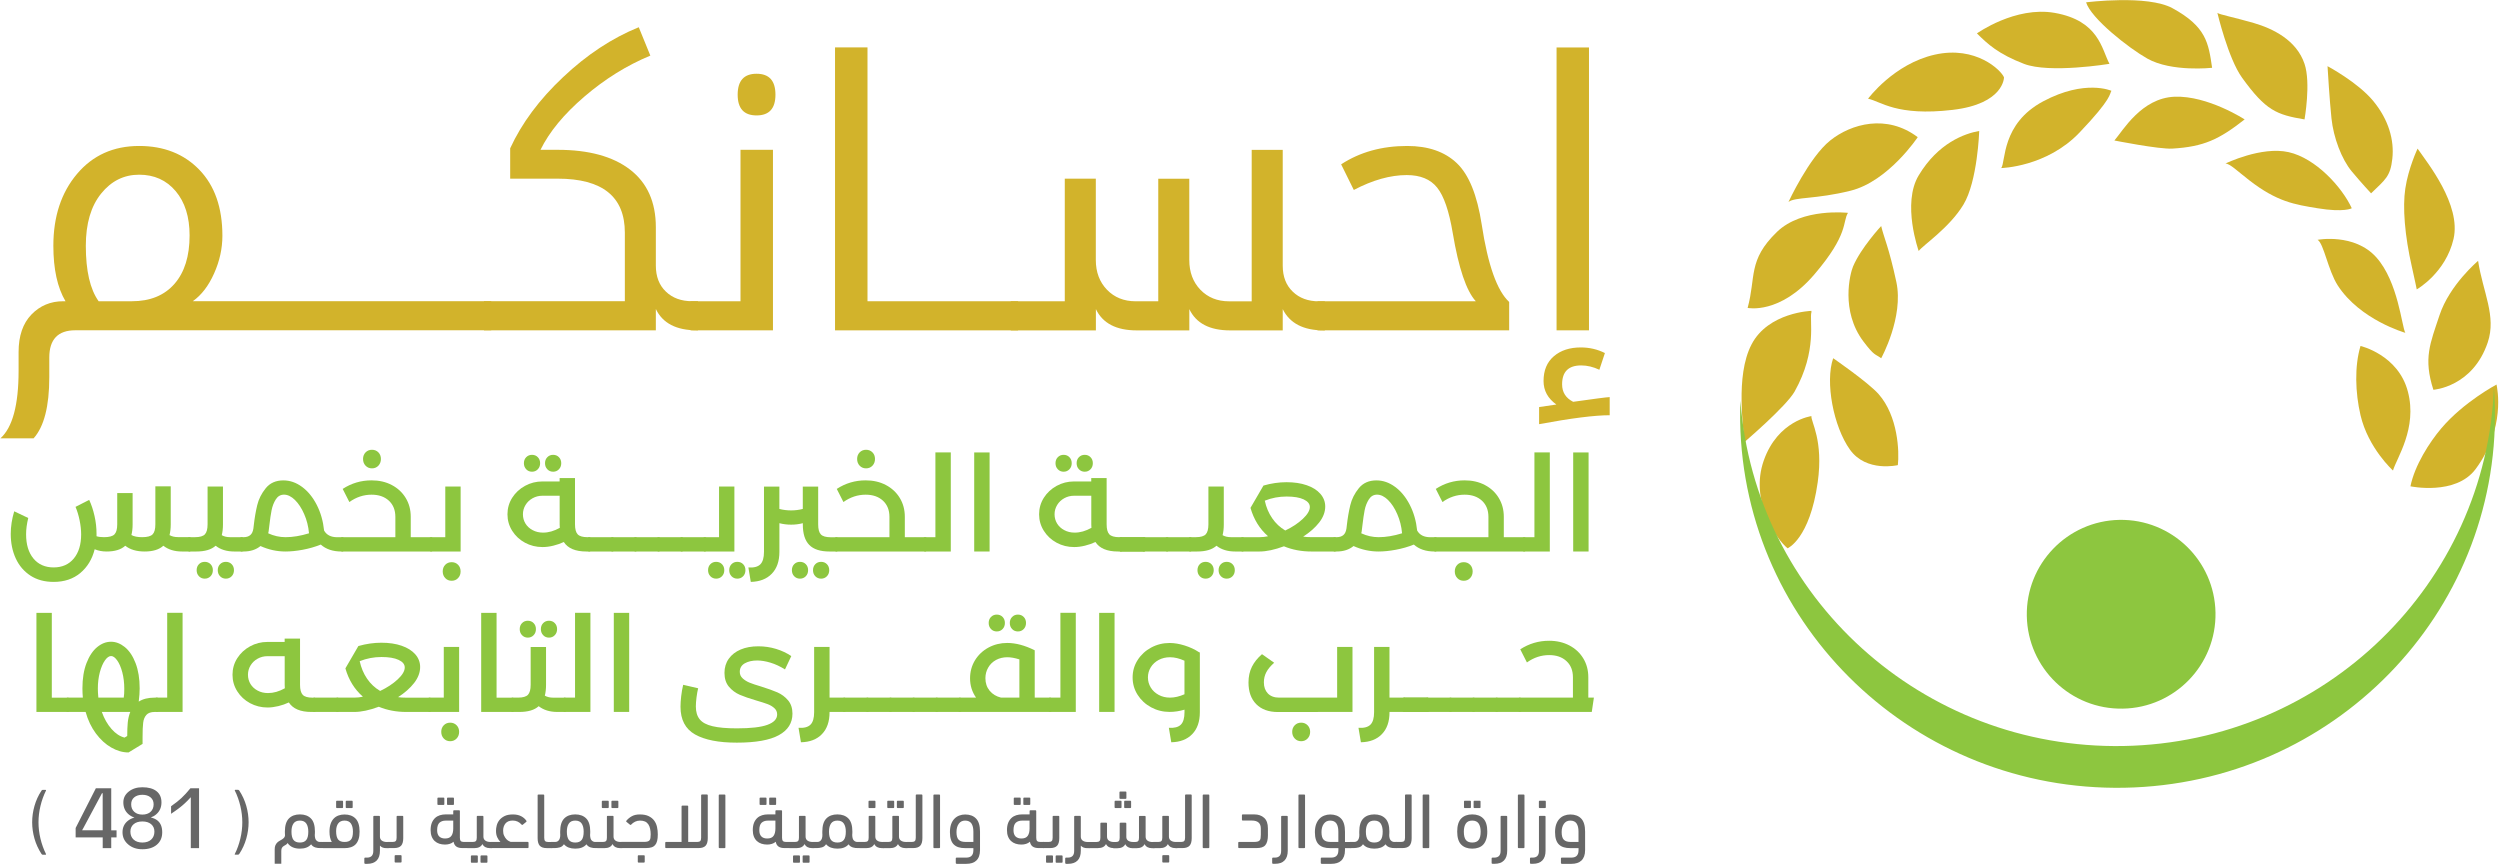 <svg width="663" height="230" viewBox="0 0 663 230" fill="none" xmlns="http://www.w3.org/2000/svg">
<path d="M634.62 124.78C634.62 124.78 628.08 118.9 626.01 110.12C624.61 104.13 624.39 97.1 626.01 91.75C626.01 91.75 636.02 94.07 638.57 103.85C641.14 113.6 635.56 121.52 634.62 124.78Z" fill="#D2B32B"/>
<path d="M662.08 101.98C662.08 101.98 653.35 106.6 647.42 113.61C644.28 117.33 640.39 123.38 639.25 128.97C639.25 128.97 651.24 131.5 656.53 124.4C664.55 113.58 662.27 102.91 662.08 101.98Z" fill="#D2B32B"/>
<path d="M657.19 69.18C657.19 69.18 649.64 75.51 646.96 83.6C644.46 91.15 642.65 95 645.33 103.37C645.33 103.37 655.76 102.68 659.75 90.8C662.1 83.84 658.46 77.47 657.19 69.18Z" fill="#D2B32B"/>
<path d="M637.89 88.26C637.89 88.26 625.92 84.88 619.97 75.7C617.38 71.67 616.26 64.53 614.62 63.6C614.62 63.6 624.4 61.75 630.21 68.26C636.01 74.77 636.95 86.63 637.89 88.26Z" fill="#D2B32B"/>
<path d="M641.14 39.41C641.14 39.41 638.7 44.58 637.89 49.99C637.14 54.96 637.73 62.44 639.64 70.81C640.39 74.11 640.92 76.75 640.92 76.75C640.92 76.75 648.58 72.42 650.68 63.36C652.77 54.29 643.7 43.13 641.14 39.41Z" fill="#D2B32B"/>
<path d="M623.69 55.23C623.69 55.23 621.71 56.39 614.62 55.23C608.59 54.23 603.93 53.57 596.48 47.79C593.34 45.36 591.35 43.37 590.19 43.37C590.19 43.37 599.72 38.72 606.95 40.35C614.16 41.97 621.13 49.65 623.69 55.23Z" fill="#D2B32B"/>
<path d="M628.81 51.27C628.81 51.27 626.26 48.54 623.69 45.46C620.97 42.18 618.84 36.48 618.31 31.42C617.78 26.35 617.35 18.94 617.26 17.55C617.26 17.55 625.29 21.82 629.39 26.79C633.49 31.76 634.98 37.17 634.45 42.06C633.93 46.85 632.59 47.6 628.81 51.27Z" fill="#D2B32B"/>
<path d="M611.16 31.67C611.16 31.67 612.88 21.99 611.16 16.93C609.04 10.63 602.79 7.59 597.73 6.11C592.67 4.64 588.49 3.84 588.05 3.41C588.05 3.41 590.91 15.5 594.59 20.6C600.89 29.32 603.69 30.41 611.16 31.67Z" fill="#D2B32B"/>
<path d="M595.28 31.67C595.28 31.67 585.5 25.31 576.7 25.65C567.9 26.01 563 34.64 560.74 37.26C560.74 37.26 572.61 39.62 576.1 39.41C584.46 38.91 588.49 36.99 595.28 31.67Z" fill="#D2B32B"/>
<path d="M586.65 17.98C586.65 17.98 575.89 19.17 569.46 15.53C564.47 12.71 554.55 4.89 553.23 0.62C553.23 0.62 569.53 -1.46 576.17 2.19C585.08 7.07 585.69 11.35 586.65 17.98Z" fill="#D2B32B"/>
<path d="M559.43 16.93C559.43 16.93 543.55 19.55 536.75 16.93C529.94 14.31 527.15 11.7 524.28 8.86C524.28 8.86 534.43 1.59 544.87 3.41C556.65 5.48 557.34 13 559.43 16.93Z" fill="#D2B32B"/>
<path d="M559.95 24.08C559.95 24.08 552.97 20.94 541.86 26.87C530.73 32.79 531.95 42.92 530.73 44.57C530.73 44.57 542.77 44.31 551.49 35.15C560.22 26 559.42 24.89 559.95 24.08Z" fill="#D2B32B"/>
<path d="M531.46 20.51C531.46 20.51 531.52 27.54 517.83 29.14C502.89 30.89 498.81 26.87 495.41 26.18C495.41 26.18 502.23 16.93 513.12 14.49C524.01 12.05 530.73 18.65 531.46 20.51Z" fill="#D2B32B"/>
<path d="M524.89 34.73C524.89 34.73 524.46 48.07 520.7 54.27C516.96 60.46 509.88 65.09 508.84 66.57C508.84 66.57 504.33 53.98 508.84 46.51C513.98 37.95 520.96 35.42 524.89 34.73Z" fill="#D2B32B"/>
<path d="M508.58 36.38C508.58 36.38 500.81 48.07 490.8 50.57C481.54 52.88 476.01 52.2 474.3 53.57C474.3 53.57 479.79 41.71 485.37 37.26C490.95 32.8 500.37 30.18 508.58 36.38Z" fill="#D2B32B"/>
<path d="M498.89 59.94C498.89 59.94 493.53 65.7 491.43 70.67C490.64 72.54 488.07 82.45 494.18 90.56C497.14 94.48 497.24 93.79 498.89 95.01C498.89 95.01 504.92 84.1 502.91 74.77C500.9 65.43 499.59 62.99 498.89 59.94Z" fill="#D2B32B"/>
<path d="M490.08 56.45C490.08 56.45 477.93 55.03 471.24 61.51C463.47 69.03 465.73 73.46 463.47 81.66C463.47 81.66 472.03 83.49 481.18 72.76C490.35 62.03 488.58 58.89 490.08 56.45Z" fill="#D2B32B"/>
<path d="M480.39 82.44C480.39 82.44 468.96 82.79 464.51 91.34C460.06 99.89 462.59 113.94 462.51 117.33C462.51 117.33 473.73 107.76 475.94 103.82C482.05 92.92 479.78 84.8 480.39 82.8" fill="#D2B32B"/>
<path d="M480.39 110.35C480.39 110.35 471.5 111.48 467.75 122.13C464 132.77 470.99 142.89 474.07 145.41C474.07 145.41 479.94 142.96 482.06 127.88C483.63 116.73 480.22 111.84 480.39 110.35Z" fill="#D2B32B"/>
<path d="M486.16 95C486.16 95 495.45 101.4 498.2 104.51C503.36 110.35 503.72 119.77 503.31 123.35C503.31 123.35 494.97 125.35 490.61 119.25C486.24 113.15 483.97 101.29 486.16 95Z" fill="#D2B32B"/>
<path d="M563.17 197.84C509.78 198.81 465.41 158.29 461.56 106.3C461.48 108.13 461.46 109.97 461.49 111.84C462.5 166.46 508.1 209.92 563.38 208.91C618.64 207.9 662.66 162.82 661.65 108.19C661.62 106.32 661.52 104.49 661.39 102.66C659.43 154.76 616.57 196.86 563.17 197.84Z" fill="#8DC63F"/>
<path d="M587.55 162.45C587.8 176.27 576.8 187.69 562.98 187.93C549.16 188.19 537.76 177.19 537.51 163.36C537.26 149.55 548.25 138.13 562.08 137.87C575.89 137.64 587.3 148.64 587.55 162.45Z" fill="#8DC63F"/>
<path d="M50.94 144.34C50.94 145.62 50.7 146.26 50.23 146.26H48.28C46.27 146.26 44.62 145.75 43.32 144.73C42.21 145.75 40.55 146.26 38.36 146.26C36.21 146.26 34.49 145.75 33.22 144.73C32.11 145.75 30.46 146.26 28.26 146.26C27.1 146.26 26.05 146.06 25.11 145.66C24.45 148.29 23.18 150.38 21.3 151.96C19.42 153.53 17.06 154.32 14.23 154.32C11.84 154.32 9.79 153.77 8.08 152.66C6.37 151.54 5.07 150.03 4.18 148.1C3.29 146.17 2.85 144.01 2.85 141.59C2.85 139.63 3.16 137.63 3.77 135.6L7.49 137.37C7.11 138.93 6.92 140.37 6.92 141.69C6.92 144.41 7.57 146.55 8.87 148.12C10.17 149.69 11.96 150.48 14.22 150.48C16.48 150.48 18.27 149.69 19.57 148.12C20.87 146.55 21.52 144.42 21.52 141.72C21.52 140.54 21.38 139.29 21.11 137.98C20.84 136.67 20.48 135.48 20.03 134.42L23.65 132.57C24.24 133.82 24.71 135.25 25.07 136.84C25.43 138.43 25.6 140.01 25.6 141.57V142.21C26.1 142.37 26.76 142.46 27.58 142.46C28.95 142.46 29.88 142.21 30.36 141.71C30.84 141.21 31.09 140.33 31.09 139.05V130.76H35.17V139.09C35.17 140.13 35.06 141.06 34.85 141.89C35.53 142.27 36.48 142.46 37.69 142.46C39.06 142.46 39.99 142.21 40.47 141.71C40.96 141.21 41.2 140.33 41.2 139.05V128.98H45.28V139.08C45.28 140.12 45.17 141.06 44.96 141.91C45.58 142.27 46.32 142.44 47.19 142.44H50.24C50.7 142.46 50.94 143.09 50.94 144.34Z" fill="#8DC63F"/>
<path d="M64.8 144.34C64.8 145.62 64.56 146.26 64.09 146.26H62.14C60.13 146.26 58.48 145.75 57.18 144.73C56.07 145.75 54.36 146.26 52.04 146.26H50.23C49.76 146.26 49.52 145.62 49.52 144.34C49.52 143.09 49.76 142.46 50.23 142.46H51.72C53 142.46 53.87 142.2 54.34 141.7C54.81 141.2 55.05 140.31 55.05 139.06V129.03H59.13V139.1C59.13 140.16 59.02 141.11 58.81 141.93C59.43 142.29 60.17 142.46 61.04 142.46H64.09C64.56 142.46 64.8 143.09 64.8 144.34ZM52.76 152.82C52.35 152.39 52.15 151.86 52.15 151.21C52.15 150.57 52.35 150.04 52.76 149.62C53.17 149.2 53.68 149 54.3 149C54.92 149 55.44 149.21 55.84 149.62C56.25 150.04 56.45 150.57 56.45 151.21C56.45 151.86 56.25 152.39 55.84 152.82C55.43 153.24 54.92 153.46 54.3 153.46C53.68 153.46 53.17 153.24 52.76 152.82ZM58.36 152.82C57.95 152.39 57.75 151.86 57.75 151.21C57.75 150.57 57.95 150.04 58.36 149.62C58.77 149.2 59.28 149 59.9 149C60.52 149 61.04 149.21 61.44 149.62C61.85 150.04 62.05 150.57 62.05 151.21C62.05 151.86 61.85 152.39 61.44 152.82C61.03 153.24 60.52 153.46 59.9 153.46C59.28 153.46 58.77 153.24 58.36 152.82Z" fill="#8DC63F"/>
<path d="M91.49 144.34C91.49 145.62 91.25 146.26 90.78 146.26H90.53C88.26 146.26 86.44 145.64 85.07 144.42C83.53 145.04 81.93 145.49 80.27 145.8C78.61 146.11 77.09 146.26 75.71 146.26C73.44 146.26 71.23 145.78 69.08 144.81C67.9 145.78 66.4 146.26 64.58 146.26H64.08C63.61 146.26 63.37 145.62 63.37 144.34C63.37 143.09 63.61 142.46 64.08 142.46H64.58C65.34 142.46 65.93 142.28 66.37 141.91C66.81 141.54 67.08 140.96 67.2 140.16L67.31 139.24C67.52 137.37 67.82 135.63 68.21 133.99C68.6 132.36 69.36 130.85 70.48 129.47C71.6 128.09 73.16 127.4 75.14 127.4C76.89 127.4 78.54 127.97 80.1 129.12C81.66 130.27 82.96 131.86 84 133.89C85.04 135.92 85.69 138.19 85.95 140.7C86.61 141.88 87.77 142.47 89.43 142.47H90.78C91.25 142.46 91.49 143.09 91.49 144.34ZM75.75 142.46C77.64 142.46 79.71 142.12 81.95 141.43C81.79 139.61 81.36 137.91 80.67 136.34C79.99 134.77 79.16 133.52 78.21 132.58C77.25 131.65 76.29 131.18 75.32 131.18C74.4 131.18 73.67 131.6 73.14 132.44C72.61 133.28 72.24 134.24 72.02 135.33C71.81 136.42 71.62 137.7 71.45 139.2L71.24 140.9L71.13 141.43C72.61 142.12 74.14 142.46 75.75 142.46Z" fill="#8DC63F"/>
<path d="M115.03 144.34C115.03 145.62 114.79 146.26 114.32 146.26H90.78C90.31 146.26 90.07 145.62 90.07 144.34C90.07 143.09 90.31 142.46 90.78 142.46H104.85V137.07C104.85 135.28 104.28 133.85 103.13 132.78C101.98 131.72 100.45 131.19 98.54 131.19C96.44 131.19 94.47 131.84 92.65 133.14L90.88 129.66C93.2 128.15 95.75 127.39 98.54 127.39C100.55 127.39 102.34 127.8 103.91 128.63C105.48 129.46 106.71 130.6 107.6 132.07C108.49 133.53 108.93 135.2 108.93 137.07V142.46H114.32C114.79 142.46 115.03 143.09 115.03 144.34ZM96.95 123.5C96.5 123.03 96.28 122.43 96.28 121.72C96.28 121.01 96.51 120.43 96.95 119.97C97.4 119.51 97.97 119.28 98.65 119.28C99.33 119.28 99.9 119.51 100.35 119.97C100.8 120.43 101.02 121.02 101.02 121.72C101.02 122.43 100.79 123.02 100.35 123.5C99.9 123.97 99.33 124.21 98.65 124.21C97.96 124.21 97.4 123.97 96.95 123.5Z" fill="#8DC63F"/>
<path d="M122.16 129.03V146.26H114.33C113.86 146.26 113.62 145.62 113.62 144.34C113.62 143.09 113.86 142.46 114.33 142.46H118.09V129.02H122.16V129.03ZM118.08 153.31C117.63 152.84 117.41 152.25 117.41 151.54C117.41 150.83 117.63 150.24 118.08 149.78C118.53 149.32 119.09 149.09 119.78 149.09C120.46 149.09 121.03 149.32 121.48 149.78C121.93 150.24 122.15 150.83 122.15 151.54C122.15 152.25 121.93 152.84 121.48 153.31C121.03 153.79 120.46 154.02 119.78 154.02C119.09 154.02 118.53 153.79 118.08 153.31Z" fill="#8DC63F"/>
<path d="M156.97 144.34C156.97 145.62 156.73 146.26 156.26 146.26H155.51C152.6 146.26 150.61 145.42 149.52 143.74C148.67 144.14 147.75 144.47 146.75 144.71C145.76 144.96 144.8 145.08 143.88 145.08C142.2 145.08 140.65 144.7 139.23 143.93C137.81 143.16 136.68 142.11 135.84 140.78C135 139.45 134.58 137.99 134.58 136.4C134.58 134.79 135 133.33 135.84 132C136.68 130.68 137.81 129.63 139.23 128.85C140.65 128.07 142.19 127.68 143.84 127.68H148.41V126.79H152.49V139.06C152.49 140.32 152.73 141.2 153.2 141.7C153.67 142.21 154.55 142.46 155.82 142.46H156.25C156.73 142.46 156.97 143.09 156.97 144.34ZM148.46 139.98C148.44 139.79 148.42 139.49 148.42 139.1V131.47H143.85C142.91 131.47 142.04 131.69 141.25 132.13C140.46 132.57 139.83 133.16 139.37 133.92C138.91 134.68 138.68 135.5 138.68 136.4C138.68 137.3 138.91 138.11 139.35 138.84C139.8 139.57 140.43 140.16 141.25 140.59C142.06 141.03 142.98 141.25 144 141.25C145.46 141.26 146.95 140.83 148.46 139.98ZM139.55 124.45C139.14 124.02 138.94 123.49 138.94 122.84C138.94 122.2 139.14 121.67 139.55 121.25C139.96 120.83 140.47 120.62 141.09 120.62C141.71 120.62 142.23 120.83 142.63 121.25C143.04 121.67 143.24 122.2 143.24 122.84C143.24 123.49 143.04 124.02 142.63 124.45C142.22 124.88 141.71 125.1 141.09 125.1C140.47 125.1 139.95 124.88 139.55 124.45ZM145.15 124.45C144.74 124.02 144.54 123.49 144.54 122.84C144.54 122.2 144.74 121.67 145.15 121.25C145.56 120.83 146.07 120.62 146.69 120.62C147.31 120.62 147.83 120.83 148.23 121.25C148.64 121.67 148.84 122.2 148.84 122.84C148.84 123.49 148.64 124.02 148.23 124.45C147.82 124.88 147.31 125.1 146.69 125.1C146.07 125.1 145.55 124.88 145.15 124.45Z" fill="#8DC63F"/>
<path d="M163.1 144.34C163.1 145.62 162.86 146.26 162.39 146.26H156.26C155.79 146.26 155.55 145.62 155.55 144.34C155.55 143.09 155.79 142.46 156.26 142.46H162.39C162.86 142.46 163.1 143.09 163.1 144.34Z" fill="#8DC63F"/>
<path d="M169.23 144.34C169.23 145.62 168.99 146.26 168.52 146.26H162.39C161.92 146.26 161.68 145.62 161.68 144.34C161.68 143.09 161.92 142.46 162.39 142.46H168.52C169 142.46 169.23 143.09 169.23 144.34Z" fill="#8DC63F"/>
<path d="M175.37 144.34C175.37 145.62 175.13 146.26 174.66 146.26H168.53C168.06 146.26 167.82 145.62 167.82 144.34C167.82 143.09 168.06 142.46 168.53 142.46H174.66C175.13 142.46 175.37 143.09 175.37 144.34Z" fill="#8DC63F"/>
<path d="M181.5 144.34C181.5 145.62 181.26 146.26 180.79 146.26H174.66C174.19 146.26 173.95 145.62 173.95 144.34C173.95 143.09 174.19 142.46 174.66 142.46H180.79C181.26 142.46 181.5 143.09 181.5 144.34Z" fill="#8DC63F"/>
<path d="M187.63 144.34C187.63 145.62 187.39 146.26 186.92 146.26H180.79C180.32 146.26 180.08 145.62 180.08 144.34C180.08 143.09 180.32 142.46 180.79 142.46H186.92C187.4 142.46 187.63 143.09 187.63 144.34Z" fill="#8DC63F"/>
<path d="M194.76 129.03V146.26H186.93C186.46 146.26 186.22 145.62 186.22 144.34C186.22 143.09 186.46 142.46 186.93 142.46H190.69V129.02H194.76V129.03ZM188.39 152.82C187.98 152.39 187.78 151.86 187.78 151.21C187.78 150.57 187.98 150.04 188.39 149.62C188.8 149.2 189.31 149 189.93 149C190.55 149 191.07 149.21 191.47 149.62C191.88 150.04 192.08 150.57 192.08 151.21C192.08 151.86 191.88 152.39 191.47 152.82C191.06 153.24 190.55 153.46 189.93 153.46C189.31 153.46 188.8 153.24 188.39 152.82ZM194 152.82C193.59 152.39 193.39 151.86 193.39 151.21C193.39 150.57 193.59 150.04 194 149.62C194.41 149.2 194.92 149 195.54 149C196.16 149 196.68 149.21 197.08 149.62C197.49 150.04 197.69 150.57 197.69 151.21C197.69 151.86 197.49 152.39 197.08 152.82C196.67 153.24 196.16 153.46 195.54 153.46C194.92 153.46 194.4 153.24 194 152.82Z" fill="#8DC63F"/>
<path d="M222.52 144.34C222.52 145.62 222.28 146.26 221.81 146.26H220C217.54 146.26 215.75 145.68 214.61 144.51C213.47 143.34 212.91 141.54 212.91 139.11V138.75C211.92 139.01 210.89 139.14 209.82 139.14C208.73 139.14 207.69 139.01 206.7 138.75V146.34C206.7 148.82 206.03 150.76 204.68 152.15C203.33 153.55 201.48 154.26 199.11 154.32L198.47 150.49C199.93 150.59 200.99 150.31 201.64 149.66C202.29 149.01 202.61 147.91 202.61 146.35V129.05H206.69V134.97C207.68 135.23 208.72 135.36 209.81 135.36C210.87 135.36 211.9 135.23 212.9 134.97V129.05H216.98V139.08C216.98 140.34 217.22 141.22 217.69 141.72C218.16 142.23 219.04 142.48 220.31 142.48H221.8C222.28 142.46 222.52 143.09 222.52 144.34ZM210.62 152.82C210.21 152.39 210.01 151.86 210.01 151.21C210.01 150.57 210.21 150.04 210.62 149.62C211.03 149.2 211.54 149 212.16 149C212.78 149 213.3 149.21 213.7 149.62C214.11 150.04 214.31 150.57 214.31 151.21C214.31 151.86 214.11 152.39 213.7 152.82C213.29 153.24 212.78 153.46 212.16 153.46C211.54 153.46 211.03 153.24 210.62 152.82ZM216.22 152.82C215.81 152.39 215.61 151.86 215.61 151.21C215.61 150.57 215.81 150.04 216.22 149.62C216.63 149.2 217.14 149 217.76 149C218.38 149 218.9 149.21 219.3 149.62C219.71 150.04 219.91 150.57 219.91 151.21C219.91 151.86 219.71 152.39 219.3 152.82C218.89 153.24 218.38 153.46 217.76 153.46C217.14 153.46 216.63 153.24 216.22 152.82Z" fill="#8DC63F"/>
<path d="M246.06 144.34C246.06 145.62 245.82 146.26 245.35 146.26H221.81C221.34 146.26 221.1 145.62 221.1 144.34C221.1 143.09 221.34 142.46 221.81 142.46H235.88V137.07C235.88 135.28 235.31 133.85 234.16 132.78C233.01 131.72 231.48 131.19 229.57 131.19C227.47 131.19 225.5 131.84 223.68 133.14L221.91 129.66C224.23 128.15 226.78 127.39 229.57 127.39C231.58 127.39 233.37 127.8 234.94 128.63C236.51 129.46 237.74 130.6 238.63 132.07C239.52 133.53 239.96 135.2 239.96 137.07V142.46H245.35C245.82 142.46 246.06 143.09 246.06 144.34ZM227.98 123.5C227.53 123.03 227.31 122.43 227.31 121.72C227.31 121.01 227.54 120.43 227.98 119.97C228.43 119.51 229 119.28 229.68 119.28C230.36 119.28 230.93 119.51 231.38 119.97C231.83 120.43 232.05 121.02 232.05 121.72C232.05 122.43 231.82 123.02 231.38 123.5C230.93 123.97 230.36 124.21 229.68 124.21C228.99 124.21 228.42 123.97 227.98 123.5Z" fill="#8DC63F"/>
<path d="M252.15 119.99V146.26H245.34C244.87 146.26 244.63 145.62 244.63 144.34C244.63 143.09 244.87 142.46 245.34 142.46H248.07V119.98H252.15V119.99Z" fill="#8DC63F"/>
<path d="M258.36 119.99H262.44V146.26H258.36V119.99Z" fill="#8DC63F"/>
<path d="M297.96 144.34C297.96 145.62 297.72 146.26 297.25 146.26H296.5C293.59 146.26 291.6 145.42 290.51 143.74C289.66 144.14 288.74 144.47 287.74 144.71C286.75 144.96 285.79 145.08 284.87 145.08C283.19 145.08 281.64 144.7 280.22 143.93C278.8 143.16 277.67 142.11 276.83 140.78C275.99 139.45 275.57 137.99 275.57 136.4C275.57 134.79 275.99 133.33 276.83 132C277.67 130.68 278.8 129.63 280.22 128.85C281.64 128.07 283.18 127.68 284.83 127.68H289.4V126.79H293.48V139.06C293.48 140.32 293.72 141.2 294.19 141.7C294.66 142.2 295.54 142.46 296.81 142.46H297.24C297.72 142.46 297.96 143.09 297.96 144.34ZM289.45 139.98C289.43 139.79 289.41 139.49 289.41 139.1V131.47H284.84C283.9 131.47 283.03 131.69 282.24 132.13C281.45 132.57 280.82 133.16 280.36 133.92C279.9 134.68 279.67 135.5 279.67 136.4C279.67 137.3 279.9 138.11 280.34 138.84C280.79 139.57 281.42 140.16 282.24 140.59C283.05 141.03 283.97 141.25 284.99 141.25C286.44 141.26 287.93 140.83 289.45 139.98ZM280.53 124.45C280.12 124.02 279.92 123.49 279.92 122.84C279.92 122.2 280.12 121.67 280.53 121.25C280.94 120.83 281.45 120.62 282.07 120.62C282.69 120.62 283.21 120.83 283.61 121.25C284.02 121.67 284.22 122.2 284.22 122.84C284.22 123.49 284.02 124.02 283.61 124.45C283.2 124.88 282.69 125.1 282.07 125.1C281.45 125.1 280.94 124.88 280.53 124.45ZM286.13 124.45C285.72 124.02 285.52 123.49 285.52 122.84C285.52 122.2 285.72 121.67 286.13 121.25C286.54 120.83 287.05 120.62 287.67 120.62C288.29 120.62 288.81 120.83 289.21 121.25C289.62 121.67 289.82 122.2 289.82 122.84C289.82 123.49 289.62 124.02 289.21 124.45C288.8 124.88 288.29 125.1 287.67 125.1C287.05 125.1 286.54 124.88 286.13 124.45Z" fill="#8DC63F"/>
<path d="M304.09 144.34C304.09 145.62 303.85 146.26 303.38 146.26H297.25C296.78 146.26 296.54 145.62 296.54 144.34C296.54 143.09 296.78 142.46 297.25 142.46H303.38C303.85 142.46 304.09 143.09 304.09 144.34Z" fill="#8DC63F"/>
<path d="M304.09 144.34C304.09 145.62 303.85 146.26 303.38 146.26H297.25C296.78 146.26 296.54 145.62 296.54 144.34C296.54 143.09 296.78 142.46 297.25 142.46H303.38C303.85 142.46 304.09 143.09 304.09 144.34Z" fill="#8DC63F"/>
<path d="M310.22 144.34C310.22 145.62 309.99 146.26 309.51 146.26H303.37C302.9 146.26 302.66 145.62 302.66 144.34C302.66 143.09 302.89 142.46 303.37 142.46H309.51C309.98 142.46 310.22 143.09 310.22 144.34Z" fill="#8DC63F"/>
<path d="M316.35 144.34C316.35 145.62 316.11 146.26 315.64 146.26H309.51C309.04 146.26 308.8 145.62 308.8 144.34C308.8 143.09 309.04 142.46 309.51 142.46H315.64C316.12 142.46 316.35 143.09 316.35 144.34Z" fill="#8DC63F"/>
<path d="M330.22 144.34C330.22 145.62 329.98 146.26 329.51 146.26H327.56C325.55 146.26 323.9 145.75 322.6 144.73C321.49 145.75 319.77 146.26 317.46 146.26H315.65C315.18 146.26 314.94 145.62 314.94 144.34C314.94 143.09 315.17 142.46 315.65 142.46H317.14C318.41 142.46 319.29 142.2 319.76 141.7C320.23 141.2 320.47 140.31 320.47 139.06V129.03H324.55V139.1C324.55 140.16 324.44 141.11 324.23 141.93C324.85 142.29 325.59 142.46 326.47 142.46H329.52C329.98 142.46 330.22 143.09 330.22 144.34ZM318.18 152.82C317.77 152.39 317.57 151.86 317.57 151.21C317.57 150.57 317.77 150.04 318.18 149.62C318.59 149.2 319.1 149 319.73 149C320.35 149 320.87 149.21 321.27 149.62C321.68 150.04 321.88 150.57 321.88 151.21C321.88 151.86 321.68 152.39 321.27 152.82C320.86 153.24 320.35 153.46 319.73 153.46C319.1 153.46 318.59 153.24 318.18 152.82ZM323.78 152.82C323.37 152.39 323.17 151.86 323.17 151.21C323.17 150.57 323.37 150.04 323.78 149.62C324.19 149.2 324.7 149 325.32 149C325.94 149 326.46 149.21 326.86 149.62C327.27 150.04 327.47 150.57 327.47 151.21C327.47 151.86 327.27 152.39 326.86 152.82C326.45 153.24 325.94 153.46 325.32 153.46C324.7 153.46 324.19 153.24 323.78 152.82Z" fill="#8DC63F"/>
<path d="M354.68 144.34C354.68 145.62 354.45 146.26 353.97 146.26H347.77C345.14 146.26 342.72 145.8 340.5 144.88C338.02 145.8 335.85 146.26 334.01 146.26H329.51C329.04 146.26 328.8 145.62 328.8 144.34C328.8 143.09 329.03 142.46 329.51 142.46H334.01C334.79 142.46 335.55 142.38 336.28 142.21C334.06 140.27 332.51 137.76 331.63 134.69L335.07 128.77C337.12 128.18 339.16 127.88 341.17 127.88C343.2 127.88 344.99 128.14 346.54 128.68C348.09 129.21 349.29 129.97 350.15 130.95C351.01 131.93 351.45 133.06 351.45 134.33C351.45 135.77 350.92 137.18 349.86 138.55C348.79 139.92 347.38 141.17 345.6 142.31C346.19 142.41 346.91 142.45 347.76 142.45H353.96C354.44 142.46 354.68 143.09 354.68 144.34ZM337.38 137.43C338.3 138.78 339.46 139.87 340.85 140.69C342.7 139.81 344.24 138.79 345.49 137.62C346.74 136.45 347.37 135.39 347.37 134.45C347.37 133.62 346.82 132.96 345.74 132.44C344.66 131.93 343.14 131.68 341.2 131.68C339.19 131.68 337.27 132.04 335.42 132.78C335.8 134.54 336.45 136.08 337.38 137.43Z" fill="#8DC63F"/>
<path d="M381.37 144.34C381.37 145.62 381.13 146.26 380.66 146.26H380.41C378.14 146.26 376.32 145.64 374.95 144.42C373.41 145.04 371.81 145.49 370.14 145.8C368.48 146.11 366.96 146.26 365.59 146.26C363.32 146.26 361.11 145.78 358.96 144.81C357.78 145.78 356.28 146.26 354.46 146.26H353.96C353.49 146.26 353.25 145.62 353.25 144.34C353.25 143.09 353.48 142.46 353.96 142.46H354.46C355.21 142.46 355.81 142.28 356.25 141.91C356.69 141.54 356.96 140.96 357.08 140.16L357.19 139.24C357.4 137.37 357.7 135.63 358.09 133.99C358.48 132.36 359.24 130.85 360.36 129.47C361.48 128.09 363.04 127.4 365.02 127.4C366.77 127.4 368.42 127.97 369.98 129.12C371.54 130.27 372.84 131.86 373.88 133.89C374.92 135.92 375.57 138.19 375.83 140.7C376.49 141.88 377.65 142.47 379.31 142.47H380.66C381.13 142.46 381.37 143.09 381.37 144.34ZM365.63 142.46C367.52 142.46 369.59 142.12 371.83 141.43C371.67 139.61 371.24 137.91 370.55 136.34C369.87 134.77 369.05 133.52 368.09 132.58C367.13 131.65 366.17 131.18 365.2 131.18C364.28 131.18 363.55 131.6 363.02 132.44C362.49 133.28 362.11 134.24 361.9 135.33C361.69 136.42 361.5 137.7 361.33 139.2L361.12 140.9L361.01 141.43C362.49 142.12 364.02 142.46 365.63 142.46Z" fill="#8DC63F"/>
<path d="M404.91 144.34C404.91 145.62 404.67 146.26 404.2 146.26H380.66C380.19 146.26 379.95 145.62 379.95 144.34C379.95 143.09 380.18 142.46 380.66 142.46H394.73V137.07C394.73 135.28 394.16 133.85 393.01 132.78C391.86 131.72 390.33 131.19 388.42 131.19C386.32 131.19 384.36 131.84 382.54 133.14L380.77 129.66C383.08 128.15 385.64 127.39 388.43 127.39C390.44 127.39 392.23 127.8 393.8 128.63C395.37 129.46 396.6 130.6 397.48 132.07C398.37 133.53 398.81 135.2 398.81 137.07V142.46H404.2C404.67 142.46 404.91 143.09 404.91 144.34ZM386.48 153.31C386.03 152.84 385.81 152.25 385.81 151.54C385.81 150.83 386.03 150.24 386.48 149.78C386.93 149.32 387.5 149.09 388.18 149.09C388.86 149.09 389.43 149.32 389.88 149.78C390.33 150.24 390.55 150.83 390.55 151.54C390.55 152.25 390.32 152.84 389.88 153.31C389.43 153.79 388.86 154.02 388.18 154.02C387.49 154.02 386.93 153.79 386.48 153.31Z" fill="#8DC63F"/>
<path d="M411.01 119.99V146.26H404.2C403.73 146.26 403.49 145.62 403.49 144.34C403.49 143.09 403.73 142.46 404.2 142.46H406.93V119.98H411.01V119.99Z" fill="#8DC63F"/>
<path d="M417.21 119.99H421.29V146.26H417.21V119.99Z" fill="#8DC63F"/>
<path d="M18.67 186.89C18.67 188.17 18.43 188.81 17.96 188.81H9.66V162.54H13.74V185.02H17.96C18.44 185.01 18.67 185.63 18.67 186.89Z" fill="#8DC63F"/>
<path d="M42.32 186.89C42.32 188.17 42.08 188.81 41.61 188.81H41.04C40.02 188.81 39.29 189.07 38.82 189.59C38.36 190.11 38.07 190.8 37.97 191.67C37.86 192.53 37.81 193.82 37.81 195.55V197.28L34.09 199.55C32.55 199.55 31.03 199.12 29.52 198.25C28.01 197.39 26.65 196.15 25.44 194.53C24.23 192.91 23.32 191 22.71 188.81H17.96C17.49 188.81 17.25 188.17 17.25 186.89C17.25 185.64 17.49 185.01 17.96 185.01H21.97C21.9 184.23 21.86 183.41 21.86 182.56C21.86 179.96 22.22 177.73 22.94 175.86C23.66 173.99 24.6 172.58 25.76 171.62C26.92 170.66 28.15 170.19 29.45 170.19C30.73 170.19 31.95 170.67 33.12 171.62C34.29 172.58 35.24 173.99 35.96 175.88C36.68 177.76 37.04 179.99 37.04 182.56C37.04 183.58 36.96 184.75 36.79 186.07C37.88 185.36 39.29 185.01 41.05 185.01H41.62C42.08 185.01 42.32 185.63 42.32 186.89ZM26.08 185.01H32.82C32.92 184.35 32.96 183.58 32.96 182.7C32.96 181.09 32.78 179.62 32.43 178.28C32.08 176.95 31.62 175.89 31.07 175.13C30.52 174.36 29.98 173.98 29.46 173.98C28.92 173.98 28.37 174.37 27.83 175.13C27.29 175.9 26.84 176.95 26.48 178.27C26.13 179.6 25.95 181.03 25.95 182.59C25.94 183.17 25.99 183.97 26.08 185.01ZM29.57 193.32C30.64 194.54 31.8 195.3 33.03 195.61L33.74 195.19C33.74 193.82 33.79 192.63 33.88 191.62C33.98 190.62 34.2 189.68 34.55 188.8H27C27.64 190.6 28.5 192.1 29.57 193.32Z" fill="#8DC63F"/>
<path d="M48.42 162.53V188.8H41.61C41.14 188.8 40.9 188.16 40.9 186.88C40.9 185.63 41.14 185 41.61 185H44.34V162.52H48.42V162.53Z" fill="#8DC63F"/>
<path d="M84.05 186.89C84.05 188.17 83.81 188.81 83.34 188.81H82.59C79.68 188.81 77.69 187.97 76.6 186.29C75.75 186.69 74.83 187.02 73.83 187.26C72.83 187.5 71.88 187.63 70.96 187.63C69.28 187.63 67.73 187.24 66.31 186.48C64.89 185.71 63.76 184.66 62.92 183.33C62.08 182 61.66 180.54 61.66 178.95C61.66 177.35 62.08 175.88 62.92 174.56C63.76 173.24 64.89 172.19 66.31 171.41C67.73 170.63 69.27 170.24 70.92 170.24H75.49V169.35H79.57V181.62C79.57 182.87 79.81 183.75 80.28 184.26C80.75 184.77 81.63 185.02 82.9 185.02H83.33C83.81 185.01 84.05 185.63 84.05 186.89ZM75.54 182.53C75.52 182.34 75.5 182.04 75.5 181.64V174.02H70.93C69.99 174.02 69.12 174.24 68.33 174.68C67.54 175.12 66.91 175.71 66.45 176.47C65.99 177.22 65.76 178.05 65.76 178.95C65.76 179.85 65.99 180.67 66.43 181.4C66.88 182.13 67.51 182.72 68.33 183.15C69.14 183.59 70.06 183.8 71.08 183.8C72.54 183.8 74.02 183.38 75.54 182.53Z" fill="#8DC63F"/>
<path d="M90.18 186.89C90.18 188.17 89.94 188.81 89.47 188.81H83.34C82.87 188.81 82.63 188.17 82.63 186.89C82.63 185.64 82.87 185.01 83.34 185.01H89.47C89.94 185.01 90.18 185.63 90.18 186.89Z" fill="#8DC63F"/>
<path d="M114.64 186.89C114.64 188.17 114.4 188.81 113.93 188.81H107.73C105.11 188.81 102.68 188.35 100.46 187.43C97.98 188.35 95.81 188.81 93.97 188.81H89.47C89 188.81 88.76 188.17 88.76 186.89C88.76 185.64 89 185.01 89.47 185.01H93.97C94.75 185.01 95.51 184.93 96.24 184.76C94.02 182.82 92.47 180.32 91.6 177.25L95.04 171.33C97.1 170.74 99.13 170.45 101.14 170.45C103.17 170.45 104.96 170.71 106.51 171.25C108.06 171.78 109.26 172.54 110.13 173.52C110.99 174.5 111.42 175.63 111.42 176.9C111.42 178.34 110.89 179.75 109.83 181.12C108.77 182.49 107.35 183.74 105.57 184.88C106.16 184.98 106.88 185.02 107.73 185.02H113.93C114.4 185.01 114.64 185.63 114.64 186.89ZM97.34 179.98C98.26 181.33 99.42 182.42 100.81 183.24C102.65 182.37 104.2 181.35 105.46 180.18C106.72 179.01 107.34 177.95 107.34 177C107.34 176.18 106.8 175.51 105.71 175C104.62 174.49 103.11 174.24 101.17 174.24C99.16 174.24 97.24 174.61 95.39 175.34C95.77 177.08 96.42 178.63 97.34 179.98Z" fill="#8DC63F"/>
<path d="M121.76 171.57V188.8H113.93C113.46 188.8 113.22 188.16 113.22 186.88C113.22 185.63 113.46 185 113.93 185H117.69V171.56H121.76V171.57ZM117.69 195.86C117.24 195.39 117.02 194.8 117.02 194.09C117.02 193.38 117.24 192.79 117.69 192.34C118.14 191.88 118.7 191.65 119.39 191.65C120.07 191.65 120.64 191.88 121.09 192.34C121.54 192.8 121.76 193.38 121.76 194.09C121.76 194.8 121.54 195.39 121.09 195.86C120.64 196.33 120.07 196.57 119.39 196.57C118.7 196.57 118.14 196.33 117.69 195.86Z" fill="#8DC63F"/>
<path d="M136.62 186.89C136.62 188.17 136.38 188.81 135.91 188.81H127.61V162.54H131.69V185.02H135.91C136.38 185.01 136.62 185.63 136.62 186.89Z" fill="#8DC63F"/>
<path d="M150.48 186.89C150.48 188.17 150.24 188.81 149.77 188.81H147.82C145.81 188.81 144.16 188.3 142.86 187.28C141.75 188.3 140.04 188.81 137.72 188.81H135.91C135.44 188.81 135.2 188.17 135.2 186.89C135.2 185.64 135.44 185.01 135.91 185.01H137.4C138.68 185.01 139.55 184.75 140.02 184.25C140.49 183.74 140.73 182.86 140.73 181.61V171.58H144.81V181.65C144.81 182.72 144.7 183.66 144.49 184.49C145.11 184.85 145.85 185.02 146.72 185.02H149.77C150.24 185.01 150.48 185.63 150.48 186.89ZM138.44 168.45C138.03 168.02 137.83 167.49 137.83 166.84C137.83 166.2 138.03 165.67 138.44 165.25C138.85 164.83 139.36 164.62 139.98 164.62C140.6 164.62 141.12 164.83 141.52 165.25C141.93 165.67 142.13 166.2 142.13 166.84C142.13 167.49 141.93 168.02 141.52 168.45C141.11 168.88 140.6 169.1 139.98 169.1C139.37 169.1 138.85 168.88 138.44 168.45ZM144.05 168.45C143.64 168.02 143.44 167.49 143.44 166.84C143.44 166.2 143.64 165.67 144.05 165.25C144.46 164.83 144.97 164.62 145.59 164.62C146.21 164.62 146.73 164.83 147.13 165.25C147.54 165.67 147.74 166.2 147.74 166.84C147.74 167.49 147.54 168.02 147.13 168.45C146.72 168.88 146.21 169.1 145.59 169.1C144.97 169.1 144.45 168.88 144.05 168.45Z" fill="#8DC63F"/>
<path d="M156.58 162.53V188.8H149.77C149.3 188.8 149.06 188.16 149.06 186.88C149.06 185.63 149.3 185 149.77 185H152.5V162.52H156.58V162.53Z" fill="#8DC63F"/>
<path d="M162.78 162.53H166.86V188.8H162.78V162.53Z" fill="#8DC63F"/>
<path d="M184.33 194.78C181.75 193.32 180.47 190.87 180.47 187.42C180.47 186.64 180.53 185.71 180.65 184.64C180.77 183.57 180.95 182.55 181.18 181.61L185.15 182.53C184.98 183.19 184.84 183.99 184.72 184.92C184.6 185.86 184.54 186.66 184.54 187.35C184.54 188.79 184.88 189.93 185.57 190.77C186.25 191.61 187.38 192.22 188.96 192.59C190.53 192.97 192.69 193.16 195.43 193.16C199.12 193.16 201.82 192.85 203.53 192.22C205.24 191.59 206.1 190.68 206.1 189.47C206.1 188.81 205.86 188.26 205.37 187.81C204.88 187.36 204.28 187 203.56 186.73C202.84 186.46 201.83 186.14 200.53 185.76C198.76 185.24 197.31 184.74 196.19 184.26C195.07 183.77 194.11 183.06 193.32 182.13C192.53 181.19 192.13 179.97 192.13 178.46C192.13 177.02 192.51 175.76 193.27 174.7C194.03 173.63 195.08 172.82 196.42 172.25C197.77 171.68 199.33 171.4 201.1 171.4C202.73 171.4 204.3 171.63 205.81 172.09C207.32 172.55 208.67 173.19 209.85 173.99L208.18 177.53C206.9 176.73 205.62 176.13 204.33 175.74C203.04 175.35 201.87 175.16 200.8 175.16C199.48 175.16 198.38 175.42 197.5 175.92C196.63 176.43 196.19 177.18 196.19 178.17C196.19 178.86 196.44 179.43 196.94 179.89C197.44 180.35 198.04 180.73 198.76 181.03C199.48 181.32 200.51 181.68 201.86 182.07C203.61 182.62 205.04 183.13 206.15 183.61C207.26 184.1 208.21 184.8 208.99 185.72C209.77 186.64 210.16 187.83 210.16 189.26C210.16 191.74 208.96 193.65 206.54 194.97C204.13 196.29 200.42 196.95 195.41 196.95C190.61 196.96 186.91 196.23 184.33 194.78Z" fill="#8DC63F"/>
<path d="M224.61 186.89C224.61 188.17 224.37 188.81 223.9 188.81H220V188.88C220 191.36 219.33 193.3 217.98 194.69C216.63 196.09 214.78 196.8 212.41 196.85L211.77 193.02C213.23 193.11 214.29 192.83 214.94 192.18C215.59 191.53 215.91 190.43 215.91 188.87V171.57H220V185.01H223.9C224.37 185.01 224.61 185.63 224.61 186.89Z" fill="#8DC63F"/>
<path d="M230.74 186.89C230.74 188.17 230.5 188.81 230.03 188.81H223.9C223.43 188.81 223.19 188.17 223.19 186.89C223.19 185.64 223.43 185.01 223.9 185.01H230.03C230.51 185.01 230.74 185.63 230.74 186.89Z" fill="#8DC63F"/>
<path d="M236.87 186.89C236.87 188.17 236.63 188.81 236.16 188.81H230.03C229.56 188.81 229.32 188.17 229.32 186.89C229.32 185.64 229.56 185.01 230.03 185.01H236.16C236.64 185.01 236.87 185.63 236.87 186.89Z" fill="#8DC63F"/>
<path d="M243.01 186.89C243.01 188.17 242.77 188.81 242.3 188.81H236.17C235.7 188.81 235.46 188.17 235.46 186.89C235.46 185.64 235.7 185.01 236.17 185.01H242.3C242.77 185.01 243.01 185.63 243.01 186.89Z" fill="#8DC63F"/>
<path d="M249.14 186.89C249.14 188.17 248.9 188.81 248.43 188.81H242.3C241.83 188.81 241.59 188.17 241.59 186.89C241.59 185.64 241.83 185.01 242.3 185.01H248.43C248.9 185.01 249.14 185.63 249.14 186.89Z" fill="#8DC63F"/>
<path d="M255.27 186.89C255.27 188.17 255.03 188.81 254.56 188.81H248.43C247.96 188.81 247.72 188.17 247.72 186.89C247.72 185.64 247.96 185.01 248.43 185.01H254.56C255.04 185.01 255.27 185.63 255.27 186.89Z" fill="#8DC63F"/>
<path d="M279.2 186.89C279.2 188.17 278.96 188.81 278.49 188.81H254.56C254.09 188.81 253.85 188.17 253.85 186.89C253.85 185.64 254.09 185.01 254.56 185.01H258.85C257.79 183.5 257.26 181.79 257.26 179.9C257.26 178.13 257.7 176.53 258.57 175.1C259.45 173.67 260.64 172.55 262.15 171.73C263.66 170.92 265.32 170.51 267.11 170.51C269.38 170.51 271.81 171.16 274.41 172.46V185.01H278.49C278.96 185.01 279.2 185.63 279.2 186.89ZM262.45 183.18C263.2 184.09 264.2 184.7 265.48 185.01H270.34V174.87C269.13 174.49 268.07 174.3 267.15 174.3C266.04 174.3 265.04 174.54 264.15 175.02C263.26 175.51 262.57 176.17 262.08 177.03C261.58 177.88 261.33 178.82 261.33 179.86C261.33 181.17 261.71 182.27 262.45 183.18ZM262.81 166.82C262.4 166.39 262.2 165.85 262.2 165.21C262.2 164.57 262.4 164.04 262.81 163.62C263.22 163.2 263.73 162.99 264.35 162.99C264.97 162.99 265.49 163.2 265.89 163.62C266.3 164.04 266.5 164.57 266.5 165.21C266.5 165.85 266.3 166.39 265.89 166.82C265.48 167.25 264.97 167.46 264.35 167.46C263.73 167.46 263.21 167.25 262.81 166.82ZM268.41 166.82C268 166.39 267.8 165.85 267.8 165.21C267.8 164.57 268 164.04 268.41 163.62C268.82 163.2 269.33 162.99 269.95 162.99C270.57 162.99 271.09 163.2 271.49 163.62C271.9 164.04 272.1 164.57 272.1 165.21C272.1 165.85 271.9 166.39 271.49 166.82C271.08 167.25 270.57 167.46 269.95 167.46C269.33 167.46 268.81 167.25 268.41 166.82Z" fill="#8DC63F"/>
<path d="M285.3 162.53V188.8H278.49C278.02 188.8 277.78 188.16 277.78 186.88C277.78 185.63 278.02 185 278.49 185H281.22V162.52H285.3V162.53Z" fill="#8DC63F"/>
<path d="M291.5 162.53H295.58V188.8H291.5V162.53Z" fill="#8DC63F"/>
<path d="M318.2 173.03V188.88C318.2 191.36 317.53 193.3 316.18 194.69C314.83 196.09 312.98 196.8 310.62 196.85L309.98 193.02C311.44 193.11 312.5 192.83 313.16 192.18C313.81 191.53 314.13 190.43 314.13 188.87V188.2C312.8 188.6 311.49 188.8 310.19 188.8C308.42 188.8 306.78 188.39 305.28 187.58C303.78 186.77 302.58 185.66 301.7 184.27C300.81 182.87 300.37 181.34 300.37 179.66C300.37 177.98 300.81 176.44 301.7 175.05C302.58 173.66 303.78 172.55 305.28 171.74C306.78 170.93 308.42 170.52 310.19 170.52C311.42 170.52 312.74 170.74 314.15 171.18C315.55 171.62 316.84 172.21 317.99 172.97L318.2 173.03ZM314.12 184.12V175.22C312.77 174.61 311.49 174.3 310.29 174.3C309.18 174.3 308.18 174.54 307.27 175.02C306.37 175.51 305.68 176.16 305.18 176.97C304.68 177.79 304.43 178.68 304.43 179.65C304.43 180.62 304.68 181.51 305.18 182.33C305.67 183.14 306.37 183.79 307.27 184.28C308.17 184.77 309.17 185.01 310.29 185.01C311.5 185.01 312.77 184.71 314.12 184.12Z" fill="#8DC63F"/>
<path d="M358.68 171.57V188.8L338.9 188.83C336.44 188.83 334.53 188.13 333.15 186.74C331.78 185.35 331.1 183.43 331.1 181C331.1 179.42 331.41 178.01 332.02 176.8C332.63 175.59 333.52 174.48 334.68 173.49L337.91 175.76C336.97 176.59 336.27 177.42 335.83 178.26C335.39 179.1 335.18 180 335.18 180.97C335.18 182.2 335.54 183.18 336.24 183.91C336.95 184.64 337.94 185.01 339.22 185.01H354.61V171.57H358.68ZM343.37 195.86C342.92 195.39 342.69 194.8 342.69 194.09C342.69 193.38 342.92 192.79 343.37 192.34C343.82 191.88 344.38 191.65 345.07 191.65C345.76 191.65 346.32 191.88 346.77 192.34C347.22 192.8 347.45 193.38 347.45 194.09C347.45 194.8 347.22 195.39 346.77 195.86C346.32 196.33 345.76 196.57 345.07 196.57C344.38 196.57 343.82 196.33 343.37 195.86Z" fill="#8DC63F"/>
<path d="M373.11 186.89C373.11 188.17 372.87 188.81 372.4 188.81H368.5V188.88C368.5 191.36 367.83 193.3 366.48 194.69C365.13 196.09 363.28 196.8 360.91 196.85L360.27 193.02C361.73 193.11 362.79 192.83 363.44 192.18C364.09 191.53 364.41 190.43 364.41 188.87V171.57H368.49V185.01H372.39C372.87 185.01 373.11 185.63 373.11 186.89Z" fill="#8DC63F"/>
<path d="M379.24 186.89C379.24 188.17 379.01 188.81 378.53 188.81H372.39C371.92 188.81 371.68 188.17 371.68 186.89C371.68 185.64 371.91 185.01 372.39 185.01H378.53C379.01 185.01 379.24 185.63 379.24 186.89Z" fill="#8DC63F"/>
<path d="M379.24 186.89C379.24 188.17 379.01 188.81 378.53 188.81H372.39C371.92 188.81 371.68 188.17 371.68 186.89C371.68 185.64 371.91 185.01 372.39 185.01H378.53C379.01 185.01 379.24 185.63 379.24 186.89Z" fill="#8DC63F"/>
<path d="M385.38 186.89C385.38 188.17 385.14 188.81 384.67 188.81H378.54C378.07 188.81 377.83 188.17 377.83 186.89C377.83 185.64 378.07 185.01 378.54 185.01H384.67C385.14 185.01 385.38 185.63 385.38 186.89Z" fill="#8DC63F"/>
<path d="M391.51 186.89C391.51 188.17 391.27 188.81 390.8 188.81H384.67C384.2 188.81 383.96 188.17 383.96 186.89C383.96 185.64 384.2 185.01 384.67 185.01H390.8C391.27 185.01 391.51 185.63 391.51 186.89Z" fill="#8DC63F"/>
<path d="M397.64 186.89C397.64 188.17 397.41 188.81 396.93 188.81H390.79C390.32 188.81 390.08 188.17 390.08 186.89C390.08 185.64 390.31 185.01 390.79 185.01H396.93C397.41 185.01 397.64 185.63 397.64 186.89Z" fill="#8DC63F"/>
<path d="M403.78 186.89C403.78 188.17 403.54 188.81 403.07 188.81H396.94C396.47 188.81 396.23 188.17 396.23 186.89C396.23 185.64 396.47 185.01 396.94 185.01H403.07C403.54 185.01 403.78 185.63 403.78 186.89Z" fill="#8DC63F"/>
<path d="M422.7 185.01L422.14 188.8H403.07C402.6 188.8 402.36 188.16 402.36 186.88C402.36 185.63 402.6 185 403.07 185H417.14V179.61C417.14 177.81 416.57 176.38 415.42 175.32C414.27 174.25 412.74 173.73 410.83 173.73C408.72 173.73 406.76 174.38 404.94 175.68L403.17 172.2C405.49 170.69 408.04 169.93 410.83 169.93C412.84 169.93 414.63 170.35 416.2 171.17C417.77 172 419 173.14 419.89 174.61C420.78 176.08 421.22 177.74 421.22 179.61V185H422.7V185.01Z" fill="#8DC63F"/>
<path d="M26.16 79.89H34.96C39.81 79.89 43.57 78.36 46.27 75.28C48.94 72.22 50.28 67.94 50.28 62.44C50.28 57.52 49.05 53.61 46.59 50.69C44.13 47.78 40.9 46.33 36.9 46.33C32.87 46.33 29.5 48 26.81 51.35C24.11 54.7 22.76 59.31 22.76 65.19C22.76 71.81 23.89 76.71 26.16 79.89ZM4.93 93.35C4.93 89.08 6.07 85.76 8.34 83.41C10.61 81.07 13.41 79.89 16.75 79.89H17.37C15.22 76.26 14.15 71.35 14.15 65.18C14.15 57.43 16.24 51.08 20.42 46.13C24.59 41.19 30.08 38.71 36.9 38.71C43.46 38.71 48.78 40.81 52.86 45.02C56.94 49.24 58.98 55.07 58.98 62.53C58.98 65.9 58.25 69.23 56.78 72.51C55.32 75.79 53.44 78.25 51.13 79.88H130.27V87.59H19.97C15.37 87.59 13.07 90.01 13.07 94.83V100.04C13.07 107.76 11.68 113.16 8.91 116.25H0.11C3.33 113.36 4.93 107.39 4.93 98.35V93.35Z" fill="#D2B32B"/>
<path d="M173.93 70.43C173.93 73.32 174.8 75.63 176.59 77.33C178.34 79.03 180.67 79.88 183.54 79.88H185.1V87.6H184.81C179.37 87.6 175.73 85.72 173.93 81.95V87.6H128.35V79.88H165.71V61.7C165.71 52.15 159.77 47.38 147.88 47.38H135.3V39.33C138.36 32.68 143.03 26.38 149.33 20.46C155.61 14.52 162.3 10.11 169.4 7.22L172.47 14.75C166.26 17.32 160.44 20.94 155 25.6C149.56 30.26 145.68 34.96 143.34 39.73H147.88C156.13 39.73 162.55 41.48 167.09 44.98C171.65 48.49 173.93 53.59 173.93 60.27V70.43Z" fill="#D2B32B"/>
<path d="M200.64 19.56C203.99 19.56 205.65 21.41 205.65 25.11C205.65 28.78 203.99 30.61 200.64 30.61C197.3 30.61 195.63 28.78 195.63 25.11C195.63 21.41 197.3 19.56 200.64 19.56ZM183.14 79.89H196.38V39.72H204.99V87.61H183.14V79.89Z" fill="#D2B32B"/>
<path d="M230.06 79.89H269.99V87.61H221.45V12.57H230.06V79.89Z" fill="#D2B32B"/>
<path d="M268.05 87.6V79.89H282.38V47.39H290.61V68.95C290.61 72.16 291.6 74.79 293.57 76.84C295.54 78.88 298.08 79.9 301.16 79.9H307.17V47.4H315.4V68.96C315.4 72.17 316.38 74.8 318.35 76.85C320.32 78.89 322.85 79.91 325.95 79.91H331.95V39.74H340.18V70.46C340.18 73.35 341.06 75.65 342.84 77.35C344.6 79.06 346.92 79.91 349.79 79.91H351.35V87.62H351.06C345.67 87.62 342.04 85.74 340.18 81.98V87.62H326.23C320.81 87.62 317.2 85.74 315.41 81.98V87.62H301.46C296.04 87.62 292.43 85.74 290.63 81.98V87.62H268.05V87.6Z" fill="#D2B32B"/>
<path d="M391.38 79.89C388.86 77.13 386.83 71.1 385.27 61.81C384.3 55.99 382.92 51.97 381.13 49.75C379.36 47.53 376.67 46.43 373.07 46.43C368.73 46.43 364.04 47.74 359.03 50.38L355.67 43.58C360.63 40.34 366.46 38.71 373.18 38.71C378.76 38.71 383.15 40.23 386.35 43.27C389.55 46.31 391.75 51.73 392.95 59.54C394.59 70.28 397.02 77.12 400.23 80.08V87.61H349.4V79.89H391.38V79.89Z" fill="#D2B32B"/>
<path d="M421.4 87.61H412.8V12.58H421.4V87.61ZM426.89 110.12C422.92 110.12 416.67 110.91 408.17 112.49V107.95L412.75 107.28C410.49 105.67 409.35 103.6 409.35 101.05C409.35 98.22 410.26 96.03 412.09 94.47C413.92 92.91 416.3 92.14 419.23 92.14C421.5 92.14 423.64 92.63 425.62 93.63L424.15 98.06C422.55 97.3 420.93 96.91 419.33 96.91C415.95 96.91 414.27 98.58 414.27 101.93C414.27 104.02 415.24 105.56 417.2 106.56C422.84 105.76 426.08 105.34 426.89 105.31V110.12Z" fill="#D2B32B"/>
<path d="M11 226.46C10.17 225.19 9.55 223.83 9.14 222.39C8.73 220.94 8.53 219.5 8.53 218.07C8.53 216.64 8.73 215.19 9.14 213.75C9.55 212.3 10.16 210.94 11 209.68C11.1 209.54 11.21 209.47 11.33 209.47H12.06C12.21 209.47 12.25 209.54 12.19 209.68C11.56 210.95 11.07 212.31 10.73 213.75C10.38 215.2 10.21 216.64 10.21 218.07C10.21 219.5 10.38 220.95 10.73 222.41C11.08 223.87 11.57 225.23 12.19 226.47C12.26 226.61 12.22 226.68 12.06 226.68H11.33C11.21 226.67 11.1 226.6 11 226.46Z" fill="#676767"/>
<path d="M20.06 222.06V220.82V219.58L25.42 209.05H27.46H29.5V220.2H30.91V222.07H29.5V224.93H27.24V222.07H20.06V222.06ZM27.23 220.19V210.38L27.06 210.34L22.12 219.57L21.77 220.19H27.23Z" fill="#676767"/>
<path d="M39.99 216.79C40.7 216.96 41.29 217.22 41.74 217.58C42.6 218.26 43.02 219.31 43.02 220.73C43.02 222.11 42.55 223.2 41.6 224.01C40.65 224.82 39.37 225.22 37.75 225.22C36.24 225.22 34.99 224.8 33.99 223.94C32.99 223.09 32.49 222.01 32.49 220.72C32.49 219.44 32.97 218.42 33.92 217.67C34.4 217.28 34.98 217 35.66 216.81C35.05 216.62 34.52 216.32 34.07 215.93C33.17 215.15 32.71 214.1 32.71 212.78C32.71 211.63 33.19 210.68 34.15 209.92C35.11 209.16 36.31 208.78 37.76 208.78C39.38 208.78 40.63 209.13 41.5 209.82C42.38 210.51 42.82 211.5 42.82 212.78C42.82 214.11 42.36 215.16 41.45 215.94C41.03 216.32 40.54 216.59 39.99 216.79ZM37.76 217.85C36.78 217.85 36.01 218.09 35.44 218.58C34.87 219.07 34.58 219.72 34.58 220.54C34.58 221.43 34.87 222.14 35.44 222.66C36.01 223.18 36.79 223.44 37.76 223.44C38.74 223.44 39.52 223.18 40.09 222.66C40.66 222.14 40.95 221.43 40.95 220.54C40.95 219.72 40.66 219.06 40.08 218.57C39.51 218.09 38.74 217.85 37.76 217.85ZM37.76 216.03C38.67 216.03 39.4 215.78 39.93 215.29C40.47 214.8 40.74 214.14 40.74 213.3C40.74 212.52 40.47 211.91 39.93 211.46C39.39 211.01 38.67 210.78 37.76 210.78C36.85 210.78 36.13 211.01 35.59 211.46C35.05 211.91 34.79 212.53 34.79 213.3C34.79 214.14 35.06 214.8 35.6 215.29C36.13 215.78 36.85 216.03 37.76 216.03Z" fill="#676767"/>
<path d="M50.61 211.41C49.95 212.14 49.32 212.77 48.72 213.3C47.85 214.08 46.74 214.92 45.37 215.82V213.81C46.49 213.03 47.41 212.31 48.12 211.64C48.84 210.97 49.63 210.11 50.5 209.05H52.79V224.92H51.7H50.6V211.41H50.61Z" fill="#676767"/>
<path d="M62.28 226.46C62.91 225.22 63.39 223.87 63.74 222.4C64.09 220.94 64.26 219.49 64.26 218.06C64.26 216.63 64.08 215.18 63.74 213.74C63.39 212.29 62.91 210.93 62.28 209.67C62.21 209.53 62.25 209.46 62.4 209.46H63.13C63.26 209.46 63.37 209.53 63.46 209.67C64.29 210.94 64.91 212.3 65.32 213.74C65.73 215.19 65.93 216.63 65.93 218.06C65.93 219.49 65.73 220.93 65.32 222.38C64.91 223.83 64.3 225.18 63.46 226.45C63.36 226.59 63.25 226.66 63.13 226.66H62.4C62.25 226.67 62.2 226.6 62.28 226.46Z" fill="#676767"/>
<path d="M79.53 225.06C78.8 225.06 78.17 224.94 77.62 224.7C77.07 224.46 76.62 224.08 76.27 223.57C76.13 223.8 75.97 223.96 75.78 224.05C75.59 224.15 75.41 224.25 75.24 224.37C75.07 224.48 74.92 224.63 74.79 224.81C74.66 224.99 74.6 225.28 74.6 225.67V229.07H72.85V225.23C72.85 224.8 72.91 224.44 73.04 224.16C73.17 223.88 73.33 223.64 73.52 223.45C73.71 223.26 73.93 223.11 74.16 222.98C74.39 222.85 74.61 222.73 74.81 222.6C75.01 222.47 75.18 222.33 75.33 222.17C75.48 222.01 75.56 221.8 75.59 221.53C75.58 221.38 75.57 221.22 75.56 221.06C75.55 220.9 75.55 220.73 75.55 220.54C75.55 218.94 75.91 217.78 76.62 217.06C77.33 216.34 78.31 215.98 79.54 215.98C80.78 215.98 81.75 216.34 82.46 217.06C83.17 217.77 83.52 218.94 83.52 220.54C83.52 220.7 83.52 220.85 83.51 221C83.5 221.16 83.49 221.3 83.48 221.44C83.49 222.15 83.64 222.63 83.91 222.89C84.18 223.15 84.47 223.28 84.78 223.28H85.36C85.64 223.28 85.85 223.34 85.99 223.46C86.13 223.58 86.2 223.78 86.2 224.05C86.2 224.41 86.13 224.65 86 224.75C85.87 224.85 85.66 224.91 85.36 224.91H84.92C84.73 224.91 84.52 224.9 84.29 224.88C84.07 224.86 83.85 224.81 83.63 224.74C83.42 224.67 83.21 224.57 83.01 224.44C82.82 224.31 82.65 224.13 82.51 223.91C82.16 224.31 81.74 224.6 81.23 224.79C80.74 224.97 80.17 225.06 79.53 225.06ZM79.53 217.62C78.75 217.62 78.18 217.88 77.83 218.4C77.47 218.92 77.3 219.63 77.3 220.55C77.3 221.56 77.48 222.29 77.83 222.75C78.19 223.21 78.75 223.44 79.53 223.44C80.31 223.44 80.88 223.21 81.23 222.75C81.59 222.29 81.76 221.56 81.76 220.55C81.76 219.63 81.58 218.92 81.23 218.4C80.88 217.88 80.31 217.62 79.53 217.62Z" fill="#676767"/>
<path d="M85.63 224.91C85.34 224.91 85.13 224.86 84.99 224.75C84.86 224.65 84.79 224.41 84.79 224.05C84.79 223.77 84.86 223.57 85 223.46C85.14 223.35 85.35 223.28 85.63 223.28H87.99C87.58 222.6 87.38 221.69 87.38 220.54C87.38 219.75 87.48 219.06 87.68 218.49C87.88 217.91 88.16 217.44 88.52 217.07C88.88 216.7 89.3 216.43 89.79 216.26C90.27 216.09 90.8 216 91.37 216C92.61 216 93.58 216.36 94.29 217.08C95 217.79 95.36 218.96 95.36 220.56C95.36 221.36 95.27 222.03 95.08 222.59C94.89 223.15 94.63 223.6 94.29 223.94C93.95 224.28 93.53 224.53 93.04 224.69C92.55 224.85 91.99 224.93 91.38 224.93H85.63V224.91ZM89.35 214.3C89.21 214.3 89.14 214.23 89.14 214.09V212.56C89.14 212.42 89.21 212.35 89.35 212.35H90.77C90.91 212.35 90.98 212.42 90.98 212.56V214.09C90.98 214.23 90.91 214.3 90.77 214.3H89.35ZM91.37 217.62C90.63 217.62 90.07 217.87 89.7 218.37C89.33 218.87 89.14 219.55 89.14 220.42C89.14 221.45 89.32 222.19 89.67 222.63C90.02 223.07 90.59 223.29 91.37 223.29C92.15 223.29 92.72 223.09 93.07 222.67C93.43 222.26 93.6 221.55 93.6 220.55C93.6 219.63 93.42 218.92 93.07 218.4C92.72 217.88 92.15 217.62 91.37 217.62ZM91.9 214.3C91.76 214.3 91.69 214.23 91.69 214.09V212.56C91.69 212.42 91.76 212.35 91.9 212.35H93.32C93.46 212.35 93.53 212.42 93.53 212.56V214.09C93.53 214.23 93.46 214.3 93.32 214.3H91.9Z" fill="#676767"/>
<path d="M96.83 229.07C96.69 229.07 96.62 229 96.62 228.86V227.65C96.62 227.51 96.69 227.44 96.83 227.44H97.31C98.44 227.44 99 226.85 99 225.67V216.58C99 216.44 99.07 216.37 99.21 216.37H100.55C100.69 216.37 100.76 216.44 100.76 216.58V221.87C100.76 222.34 100.93 222.7 101.27 222.94C101.61 223.18 102.07 223.3 102.64 223.3H102.87C103.15 223.3 103.36 223.36 103.5 223.48C103.64 223.6 103.71 223.8 103.71 224.07C103.71 224.43 103.64 224.67 103.51 224.77C103.38 224.87 103.17 224.93 102.87 224.93H102.43C101.71 224.93 101.15 224.71 100.76 224.26V225.64C100.76 226.77 100.47 227.62 99.9 228.21C99.33 228.79 98.49 229.09 97.39 229.09H96.83V229.07Z" fill="#676767"/>
<path d="M102.86 224.91C102.58 224.91 102.37 224.86 102.23 224.76C102.09 224.66 102.02 224.47 102.02 224.18C102.02 223.83 102.09 223.6 102.22 223.47C102.35 223.34 102.56 223.28 102.86 223.28H104.18C104.53 223.28 104.78 223.2 104.94 223.04C105.1 222.88 105.18 222.59 105.18 222.17V216.57C105.18 216.43 105.25 216.36 105.39 216.36H106.73C106.87 216.36 106.94 216.43 106.94 216.57V222.28C106.94 223.19 106.75 223.85 106.38 224.27C106 224.69 105.38 224.91 104.5 224.91H102.86ZM104.87 228.74C104.73 228.74 104.66 228.67 104.66 228.53V227C104.66 226.86 104.73 226.79 104.87 226.79H106.29C106.43 226.79 106.5 226.86 106.5 227V228.53C106.5 228.67 106.43 228.74 106.29 228.74H104.87V228.74Z" fill="#676767"/>
<path d="M120.2 215.99V215.09C120.2 214.95 120.27 214.88 120.41 214.88H121.75C121.89 214.88 121.96 214.95 121.96 215.09V222.17C121.96 222.59 122.04 222.88 122.2 223.04C122.36 223.2 122.62 223.28 122.96 223.28H123.88C124.44 223.28 124.71 223.56 124.71 224.12C124.71 224.47 124.65 224.69 124.51 224.78C124.38 224.87 124.17 224.91 123.87 224.91H122.64C121.96 224.91 121.42 224.78 121.04 224.52C120.66 224.26 120.4 223.84 120.28 223.23C120 223.48 119.67 223.67 119.28 223.79C118.89 223.92 118.47 223.98 118.01 223.98C117.47 223.98 116.96 223.9 116.5 223.75C116.04 223.6 115.63 223.36 115.29 223.05C114.95 222.74 114.68 222.34 114.49 221.86C114.3 221.38 114.2 220.81 114.2 220.16C114.2 219.38 114.31 218.73 114.53 218.19C114.75 217.66 115.05 217.24 115.41 216.91C115.77 216.58 116.19 216.35 116.67 216.2C117.15 216.05 117.65 215.98 118.16 215.98H120.2V215.99ZM118.03 222.37C118.82 222.37 119.38 222.14 119.71 221.67C120.04 221.21 120.2 220.55 120.2 219.72V217.63H118.15C117.5 217.63 116.96 217.82 116.55 218.18C116.14 218.55 115.93 219.22 115.93 220.18C115.93 220.9 116.11 221.45 116.47 221.82C116.84 222.18 117.36 222.37 118.03 222.37ZM116.21 213.47C116.07 213.47 116 213.4 116 213.26V211.73C116 211.59 116.07 211.52 116.21 211.52H117.63C117.77 211.52 117.84 211.59 117.84 211.73V213.26C117.84 213.4 117.77 213.47 117.63 213.47H116.21ZM118.76 213.47C118.62 213.47 118.55 213.4 118.55 213.26V211.73C118.55 211.59 118.62 211.52 118.76 211.52H120.18C120.32 211.52 120.39 211.59 120.39 211.73V213.26C120.39 213.4 120.32 213.47 120.18 213.47H118.76Z" fill="#676767"/>
<path d="M124.02 224.91C123.74 224.91 123.53 224.86 123.39 224.76C123.25 224.66 123.18 224.47 123.18 224.18C123.18 223.83 123.24 223.6 123.38 223.47C123.51 223.34 123.73 223.28 124.02 223.28H125.44C125.79 223.28 126.04 223.2 126.2 223.04C126.36 222.88 126.44 222.59 126.44 222.17V216.57C126.44 216.43 126.51 216.36 126.65 216.36H127.99C128.13 216.36 128.2 216.43 128.2 216.57V221.86C128.2 222.33 128.37 222.69 128.71 222.93C129.05 223.17 129.51 223.29 130.08 223.29H130.33C130.61 223.29 130.82 223.35 130.96 223.47C131.1 223.59 131.17 223.79 131.17 224.06C131.17 224.42 131.1 224.66 130.97 224.76C130.84 224.86 130.63 224.92 130.33 224.92H129.87C129.42 224.92 129.04 224.83 128.7 224.65C128.37 224.47 128.11 224.2 127.93 223.84C127.58 224.56 126.86 224.93 125.76 224.93H124.02V224.91ZM125.09 228.8C124.95 228.8 124.88 228.73 124.88 228.59V227.07C124.88 226.93 124.95 226.86 125.09 226.86H126.51C126.65 226.86 126.72 226.93 126.72 227.07V228.59C126.72 228.73 126.65 228.8 126.51 228.8H125.09ZM127.64 228.8C127.5 228.8 127.43 228.73 127.43 228.59V227.07C127.43 226.93 127.5 226.86 127.64 226.86H129.06C129.2 226.86 129.27 226.93 129.27 227.07V228.59C129.27 228.73 129.2 228.8 129.06 228.8H127.64Z" fill="#676767"/>
<path d="M139.96 223.28C140.1 223.28 140.17 223.35 140.17 223.49V224.7C140.17 224.84 140.1 224.91 139.96 224.91H130.33C129.77 224.91 129.49 224.63 129.49 224.07C129.49 223.72 129.56 223.5 129.69 223.41C129.82 223.32 130.03 223.28 130.33 223.28H132.71C132.39 222.96 132.11 222.56 131.88 222.07C131.65 221.58 131.54 221 131.54 220.32C131.54 219.89 131.6 219.42 131.73 218.91C131.86 218.4 132.09 217.93 132.43 217.5C132.77 217.07 133.23 216.71 133.81 216.42C134.39 216.13 135.13 215.99 136.04 215.99C136.86 215.99 137.57 216.14 138.17 216.44C138.77 216.74 139.25 217.15 139.61 217.68C139.68 217.79 139.66 217.89 139.55 217.97L138.63 218.72C138.52 218.8 138.42 218.8 138.34 218.7C137.71 217.98 136.93 217.61 135.98 217.61C135.12 217.61 134.48 217.87 134.06 218.37C133.64 218.88 133.43 219.52 133.43 220.29C133.43 220.81 133.51 221.24 133.68 221.6C133.85 221.96 134.04 222.26 134.25 222.5C134.46 222.73 134.69 222.91 134.91 223.03C135.13 223.15 135.31 223.22 135.43 223.27H139.96V223.28Z" fill="#676767"/>
<path d="M142.57 210.92C142.57 210.78 142.64 210.71 142.78 210.71H144.12C144.26 210.71 144.33 210.78 144.33 210.92V222.18C144.33 222.6 144.41 222.89 144.57 223.05C144.73 223.21 144.98 223.29 145.33 223.29H146.25C146.81 223.29 147.09 223.57 147.09 224.13C147.09 224.48 147.02 224.7 146.89 224.79C146.76 224.88 146.55 224.92 146.25 224.92H145.02C144.14 224.92 143.52 224.71 143.14 224.28C142.77 223.86 142.58 223.19 142.58 222.29V210.92H142.57Z" fill="#676767"/>
<path d="M152.56 225.06C151.91 225.06 151.33 224.96 150.83 224.78C150.33 224.59 149.9 224.29 149.55 223.89C149.26 224.34 148.88 224.62 148.42 224.73C147.96 224.85 147.53 224.91 147.15 224.91H146.25C145.69 224.91 145.41 224.63 145.41 224.07C145.41 223.72 145.48 223.5 145.61 223.41C145.74 223.32 145.95 223.28 146.25 223.28H147.29C147.44 223.28 147.6 223.25 147.75 223.18C147.9 223.12 148.04 223.02 148.17 222.87C148.3 222.72 148.4 222.53 148.47 222.29C148.55 222.05 148.58 221.74 148.58 221.38C148.56 221.24 148.56 221.11 148.56 220.97C148.56 220.84 148.56 220.7 148.56 220.54C148.56 218.94 148.92 217.78 149.63 217.06C150.34 216.34 151.32 215.98 152.55 215.98C153.78 215.98 154.76 216.34 155.47 217.06C156.18 217.77 156.53 218.94 156.53 220.54C156.53 220.7 156.53 220.85 156.52 221C156.51 221.16 156.5 221.3 156.49 221.44C156.51 222.15 156.65 222.63 156.92 222.89C157.19 223.15 157.48 223.28 157.79 223.28H158.4C158.68 223.28 158.89 223.34 159.03 223.46C159.17 223.58 159.24 223.78 159.24 224.05C159.24 224.41 159.17 224.65 159.04 224.75C158.91 224.85 158.7 224.91 158.4 224.91H157.94C157.74 224.91 157.53 224.9 157.31 224.88C157.09 224.86 156.87 224.81 156.65 224.74C156.43 224.67 156.23 224.57 156.03 224.44C155.84 224.31 155.67 224.13 155.53 223.91C155.18 224.31 154.76 224.6 154.26 224.79C153.77 224.97 153.2 225.06 152.56 225.06ZM152.56 217.62C151.78 217.62 151.21 217.88 150.86 218.4C150.5 218.92 150.33 219.63 150.33 220.55C150.33 221.56 150.51 222.29 150.86 222.75C151.22 223.21 151.78 223.44 152.56 223.44C153.34 223.44 153.91 223.21 154.26 222.75C154.62 222.29 154.79 221.56 154.79 220.55C154.79 219.63 154.61 218.92 154.26 218.4C153.91 217.88 153.34 217.62 152.56 217.62Z" fill="#676767"/>
<path d="M158.53 224.91C158.25 224.91 158.04 224.86 157.9 224.76C157.76 224.66 157.69 224.47 157.69 224.18C157.69 223.83 157.75 223.6 157.89 223.47C158.02 223.34 158.24 223.28 158.53 223.28H159.95C160.3 223.28 160.55 223.2 160.71 223.04C160.87 222.88 160.95 222.59 160.95 222.17V216.57C160.95 216.43 161.02 216.36 161.16 216.36H162.5C162.64 216.36 162.71 216.43 162.71 216.57V221.86C162.71 222.33 162.88 222.69 163.22 222.93C163.56 223.17 164.02 223.29 164.59 223.29H164.84C165.12 223.29 165.33 223.35 165.47 223.47C165.61 223.59 165.68 223.79 165.68 224.06C165.68 224.42 165.61 224.66 165.48 224.76C165.35 224.86 165.14 224.92 164.84 224.92H164.38C163.93 224.92 163.55 224.83 163.21 224.65C162.88 224.47 162.62 224.2 162.44 223.84C162.09 224.56 161.37 224.93 160.27 224.93H158.53V224.91ZM159.81 214.3C159.67 214.3 159.6 214.23 159.6 214.09V212.56C159.6 212.42 159.67 212.35 159.81 212.35H161.23C161.37 212.35 161.44 212.42 161.44 212.56V214.09C161.44 214.23 161.37 214.3 161.23 214.3H159.81ZM162.36 214.3C162.22 214.3 162.15 214.23 162.15 214.09V212.56C162.15 212.42 162.22 212.35 162.36 212.35H163.78C163.92 212.35 163.99 212.42 163.99 212.56V214.09C163.99 214.23 163.92 214.3 163.78 214.3H162.36Z" fill="#676767"/>
<path d="M169.73 217.62C169.26 217.62 168.82 217.72 168.43 217.91C168.03 218.1 167.68 218.37 167.37 218.7C167.29 218.8 167.19 218.8 167.08 218.72L166.16 217.97C166.04 217.87 166.01 217.78 166.1 217.68C166.49 217.19 166.97 216.79 167.55 216.47C168.13 216.15 168.83 215.99 169.67 215.99C170.63 215.99 171.42 216.14 172.03 216.44C172.64 216.74 173.13 217.13 173.49 217.62C173.85 218.11 174.1 218.67 174.24 219.31C174.38 219.95 174.45 220.61 174.45 221.29C174.45 221.99 174.39 222.56 174.27 223.02C174.15 223.48 173.97 223.85 173.72 224.13C173.47 224.41 173.16 224.61 172.77 224.72C172.38 224.84 171.93 224.9 171.42 224.9H164.84C164.28 224.9 164 224.62 164 224.06C164 223.71 164.07 223.49 164.2 223.4C164.33 223.31 164.54 223.27 164.84 223.27H170.77C171.16 223.27 171.47 223.24 171.71 223.17C171.95 223.11 172.13 223 172.25 222.85C172.38 222.69 172.46 222.49 172.5 222.23C172.54 221.97 172.56 221.66 172.56 221.28C172.56 220.74 172.51 220.24 172.41 219.79C172.31 219.34 172.16 218.95 171.94 218.62C171.72 218.3 171.44 218.04 171.07 217.87C170.72 217.71 170.27 217.62 169.73 217.62ZM169.35 228.76C169.21 228.76 169.14 228.69 169.14 228.55V227.02C169.14 226.88 169.21 226.81 169.35 226.81H170.77C170.91 226.81 170.98 226.88 170.98 227.02V228.55C170.98 228.69 170.91 228.76 170.77 228.76H169.35Z" fill="#676767"/>
<path d="M182.49 223.28H184.94C185.29 223.28 185.54 223.2 185.7 223.04C185.86 222.88 185.94 222.59 185.94 222.17V210.91C185.94 210.77 186.01 210.7 186.15 210.7H187.49C187.63 210.7 187.7 210.77 187.7 210.91V222.28C187.7 223.19 187.51 223.85 187.14 224.27C186.76 224.69 186.14 224.91 185.26 224.91H176.63C176.49 224.91 176.42 224.84 176.42 224.7V223.49C176.42 223.35 176.49 223.28 176.63 223.28H180.75V213.86C180.75 213.72 180.82 213.65 180.96 213.65H182.3C182.44 213.65 182.51 213.72 182.51 213.86V223.28H182.49Z" fill="#676767"/>
<path d="M192.37 224.71C192.37 224.85 192.3 224.92 192.16 224.92H190.82C190.68 224.92 190.61 224.85 190.61 224.71V210.92C190.61 210.78 190.68 210.71 190.82 210.71H192.16C192.3 210.71 192.37 210.78 192.37 210.92V224.71Z" fill="#676767"/>
<path d="M205.64 215.99V215.09C205.64 214.95 205.71 214.88 205.85 214.88H207.19C207.33 214.88 207.4 214.95 207.4 215.09V222.17C207.4 222.59 207.48 222.88 207.64 223.04C207.8 223.2 208.06 223.28 208.4 223.28H209.32C209.88 223.28 210.15 223.56 210.15 224.12C210.15 224.47 210.08 224.69 209.95 224.78C209.82 224.87 209.61 224.91 209.31 224.91H208.08C207.4 224.91 206.86 224.78 206.48 224.52C206.1 224.26 205.84 223.84 205.72 223.23C205.44 223.48 205.11 223.67 204.72 223.79C204.33 223.92 203.91 223.98 203.45 223.98C202.91 223.98 202.4 223.9 201.94 223.75C201.48 223.6 201.07 223.36 200.73 223.05C200.39 222.74 200.12 222.34 199.93 221.86C199.74 221.38 199.64 220.81 199.64 220.16C199.64 219.38 199.75 218.73 199.97 218.19C200.19 217.66 200.49 217.24 200.85 216.91C201.21 216.58 201.63 216.35 202.11 216.2C202.59 216.05 203.09 215.98 203.6 215.98H205.64V215.99ZM203.47 222.37C204.26 222.37 204.82 222.14 205.15 221.67C205.48 221.21 205.64 220.55 205.64 219.72V217.63H203.59C202.94 217.63 202.4 217.82 201.99 218.18C201.58 218.55 201.37 219.22 201.37 220.18C201.37 220.9 201.55 221.45 201.91 221.82C202.27 222.19 202.8 222.37 203.47 222.37ZM201.65 213.47C201.51 213.47 201.44 213.4 201.44 213.26V211.73C201.44 211.59 201.51 211.52 201.65 211.52H203.07C203.21 211.52 203.28 211.59 203.28 211.73V213.26C203.28 213.4 203.21 213.47 203.07 213.47H201.65ZM204.2 213.47C204.06 213.47 203.99 213.4 203.99 213.26V211.73C203.99 211.59 204.06 211.52 204.2 211.52H205.62C205.76 211.52 205.83 211.59 205.83 211.73V213.26C205.83 213.4 205.76 213.47 205.62 213.47H204.2Z" fill="#676767"/>
<path d="M209.46 224.91C209.18 224.91 208.97 224.86 208.83 224.76C208.69 224.66 208.62 224.47 208.62 224.18C208.62 223.83 208.69 223.6 208.82 223.47C208.95 223.34 209.17 223.28 209.46 223.28H210.88C211.23 223.28 211.48 223.2 211.64 223.04C211.8 222.88 211.88 222.59 211.88 222.17V216.57C211.88 216.43 211.95 216.36 212.09 216.36H213.43C213.57 216.36 213.64 216.43 213.64 216.57V221.86C213.64 222.33 213.81 222.69 214.15 222.93C214.49 223.17 214.95 223.29 215.52 223.29H215.77C216.05 223.29 216.26 223.35 216.4 223.47C216.54 223.59 216.61 223.79 216.61 224.06C216.61 224.42 216.54 224.66 216.41 224.76C216.28 224.86 216.07 224.92 215.77 224.92H215.31C214.86 224.92 214.48 224.83 214.14 224.65C213.81 224.47 213.55 224.2 213.37 223.84C213.02 224.56 212.3 224.93 211.2 224.93H209.46V224.91ZM210.52 228.8C210.38 228.8 210.31 228.73 210.31 228.59V227.07C210.31 226.93 210.38 226.86 210.52 226.86H211.94C212.08 226.86 212.15 226.93 212.15 227.07V228.59C212.15 228.73 212.08 228.8 211.94 228.8H210.52ZM213.07 228.8C212.93 228.8 212.86 228.73 212.86 228.59V227.07C212.86 226.93 212.93 226.86 213.07 226.86H214.49C214.63 226.86 214.7 226.93 214.7 227.07V228.59C214.7 228.73 214.63 228.8 214.49 228.8H213.07Z" fill="#676767"/>
<path d="M222.08 225.06C221.43 225.06 220.85 224.96 220.35 224.78C219.85 224.59 219.42 224.29 219.07 223.89C218.78 224.34 218.4 224.62 217.94 224.73C217.48 224.85 217.05 224.91 216.67 224.91H215.77C215.21 224.91 214.93 224.63 214.93 224.07C214.93 223.72 215 223.5 215.13 223.41C215.26 223.32 215.47 223.28 215.77 223.28H216.81C216.96 223.28 217.12 223.25 217.27 223.18C217.42 223.12 217.56 223.02 217.69 222.87C217.82 222.72 217.92 222.53 217.99 222.29C218.07 222.05 218.1 221.74 218.1 221.38C218.08 221.24 218.08 221.11 218.08 220.97C218.08 220.84 218.08 220.7 218.08 220.54C218.08 218.94 218.44 217.78 219.15 217.06C219.86 216.34 220.84 215.98 222.07 215.98C223.3 215.98 224.28 216.34 224.99 217.06C225.7 217.77 226.05 218.94 226.05 220.54C226.05 220.7 226.05 220.85 226.04 221C226.03 221.16 226.02 221.3 226.01 221.44C226.03 222.15 226.17 222.63 226.44 222.89C226.71 223.15 227 223.28 227.31 223.28H227.92C228.2 223.28 228.41 223.34 228.55 223.46C228.69 223.58 228.76 223.78 228.76 224.05C228.76 224.41 228.7 224.65 228.56 224.75C228.43 224.85 228.22 224.91 227.92 224.91H227.46C227.26 224.91 227.05 224.9 226.83 224.88C226.61 224.86 226.39 224.81 226.17 224.74C225.95 224.67 225.75 224.57 225.55 224.44C225.35 224.31 225.19 224.13 225.05 223.91C224.7 224.31 224.28 224.6 223.78 224.79C223.29 224.97 222.72 225.06 222.08 225.06ZM222.08 217.62C221.3 217.62 220.73 217.88 220.38 218.4C220.03 218.92 219.85 219.63 219.85 220.55C219.85 221.56 220.03 222.29 220.38 222.75C220.74 223.21 221.3 223.44 222.08 223.44C222.86 223.44 223.43 223.21 223.78 222.75C224.14 222.29 224.31 221.56 224.31 220.55C224.31 219.63 224.13 218.92 223.78 218.4C223.43 217.88 222.86 217.62 222.08 217.62Z" fill="#676767"/>
<path d="M228.05 224.91C227.77 224.91 227.56 224.86 227.42 224.76C227.28 224.66 227.21 224.47 227.21 224.18C227.21 223.83 227.28 223.6 227.41 223.47C227.54 223.34 227.76 223.28 228.05 223.28H229.37C229.72 223.28 229.97 223.2 230.13 223.04C230.29 222.88 230.37 222.59 230.37 222.17V216.57C230.37 216.43 230.44 216.36 230.58 216.36H231.92C232.06 216.36 232.13 216.43 232.13 216.57V221.86C232.13 222.33 232.3 222.69 232.64 222.93C232.98 223.17 233.44 223.29 234.01 223.29H234.26C234.54 223.29 234.75 223.35 234.89 223.47C235.03 223.59 235.1 223.79 235.1 224.06C235.1 224.42 235.03 224.66 234.9 224.76C234.77 224.86 234.56 224.92 234.26 224.92H233.8C233.35 224.92 232.96 224.83 232.63 224.65C232.3 224.47 232.04 224.2 231.86 223.84C231.51 224.56 230.79 224.93 229.69 224.93H228.05V224.91ZM230.54 214.3C230.4 214.3 230.33 214.23 230.33 214.09V212.56C230.33 212.42 230.4 212.35 230.54 212.35H231.96C232.1 212.35 232.17 212.42 232.17 212.56V214.09C232.17 214.23 232.1 214.3 231.96 214.3H230.54Z" fill="#676767"/>
<path d="M234.23 224.91C233.95 224.91 233.74 224.86 233.6 224.76C233.46 224.66 233.39 224.47 233.39 224.18C233.39 223.83 233.46 223.6 233.59 223.47C233.72 223.34 233.94 223.28 234.23 223.28H235.65C236 223.28 236.25 223.2 236.41 223.04C236.57 222.88 236.65 222.59 236.65 222.17V216.57C236.65 216.43 236.72 216.36 236.86 216.36H238.2C238.34 216.36 238.41 216.43 238.41 216.57V221.86C238.41 222.33 238.58 222.69 238.92 222.93C239.26 223.17 239.72 223.29 240.29 223.29H240.54C240.82 223.29 241.03 223.35 241.17 223.47C241.31 223.59 241.38 223.79 241.38 224.06C241.38 224.42 241.31 224.66 241.18 224.76C241.05 224.86 240.84 224.92 240.54 224.92H240.08C239.63 224.92 239.25 224.83 238.91 224.65C238.58 224.47 238.32 224.2 238.14 223.84C237.79 224.56 237.07 224.93 235.97 224.93H234.23V224.91ZM235.51 214.3C235.37 214.3 235.3 214.23 235.3 214.09V212.56C235.3 212.42 235.37 212.35 235.51 212.35H236.93C237.07 212.35 237.14 212.42 237.14 212.56V214.09C237.14 214.23 237.07 214.3 236.93 214.3H235.51ZM238.06 214.3C237.92 214.3 237.85 214.23 237.85 214.09V212.56C237.85 212.42 237.92 212.35 238.06 212.35H239.48C239.62 212.35 239.69 212.42 239.69 212.56V214.09C239.69 214.23 239.62 214.3 239.48 214.3H238.06Z" fill="#676767"/>
<path d="M240.54 224.91C240.26 224.91 240.05 224.86 239.91 224.76C239.77 224.66 239.7 224.47 239.7 224.18C239.7 223.83 239.77 223.6 239.9 223.47C240.03 223.34 240.24 223.28 240.54 223.28H241.86C242.21 223.28 242.46 223.2 242.62 223.04C242.78 222.88 242.86 222.59 242.86 222.17V210.91C242.86 210.77 242.93 210.7 243.07 210.7H244.41C244.55 210.7 244.62 210.77 244.62 210.91V222.28C244.62 223.19 244.43 223.85 244.06 224.27C243.68 224.69 243.06 224.91 242.18 224.91H240.54V224.91Z" fill="#676767"/>
<path d="M249.3 224.71C249.3 224.85 249.23 224.92 249.09 224.92H247.75C247.61 224.92 247.54 224.85 247.54 224.71V210.92C247.54 210.78 247.61 210.71 247.75 210.71H249.09C249.23 210.71 249.3 210.78 249.3 210.92V224.71Z" fill="#676767"/>
<path d="M253.68 229.07C253.54 229.07 253.47 229 253.47 228.86V227.65C253.47 227.51 253.54 227.44 253.68 227.44H256.19C256.47 227.44 256.73 227.41 256.96 227.35C257.2 227.29 257.4 227.18 257.58 227.03C257.75 226.89 257.89 226.68 257.99 226.43C258.09 226.17 258.14 225.85 258.14 225.46V224.92H255.9C255.29 224.92 254.73 224.85 254.24 224.7C253.75 224.56 253.33 224.32 252.98 223.99C252.63 223.67 252.37 223.23 252.19 222.69C252.01 222.15 251.92 221.48 251.92 220.68C251.92 219.89 252.03 219.19 252.23 218.6C252.44 218.01 252.73 217.52 253.1 217.14C253.47 216.76 253.9 216.47 254.38 216.29C254.87 216.1 255.39 216 255.95 216C257.19 216 258.16 216.36 258.85 217.08C259.55 217.79 259.9 218.96 259.9 220.56V225.43C259.9 226.08 259.81 226.64 259.64 227.1C259.47 227.56 259.22 227.94 258.91 228.23C258.6 228.52 258.22 228.74 257.77 228.88C257.32 229.02 256.83 229.09 256.29 229.09H253.68V229.07ZM255.94 217.62C255.23 217.62 254.67 217.9 254.27 218.46C253.86 219.02 253.66 219.76 253.66 220.67C253.66 221.66 253.86 222.34 254.26 222.72C254.66 223.1 255.25 223.28 256.03 223.28H258.14V220.54C258.14 219.62 257.97 218.91 257.63 218.39C257.28 217.88 256.72 217.62 255.94 217.62Z" fill="#676767"/>
<path d="M273.05 215.99V215.09C273.05 214.95 273.12 214.88 273.26 214.88H274.6C274.74 214.88 274.81 214.95 274.81 215.09V222.17C274.81 222.59 274.89 222.88 275.05 223.04C275.21 223.2 275.47 223.28 275.81 223.28H276.73C277.29 223.28 277.56 223.56 277.56 224.12C277.56 224.47 277.49 224.69 277.36 224.78C277.23 224.87 277.02 224.91 276.72 224.91H275.49C274.81 224.91 274.27 224.78 273.89 224.52C273.51 224.26 273.25 223.84 273.13 223.23C272.85 223.48 272.52 223.67 272.13 223.79C271.74 223.92 271.32 223.98 270.86 223.98C270.32 223.98 269.81 223.9 269.35 223.75C268.88 223.6 268.48 223.36 268.14 223.05C267.8 222.74 267.53 222.34 267.34 221.86C267.14 221.38 267.05 220.81 267.05 220.16C267.05 219.38 267.16 218.73 267.38 218.19C267.6 217.66 267.9 217.24 268.26 216.91C268.62 216.58 269.04 216.35 269.52 216.2C270 216.05 270.5 215.98 271.01 215.98H273.05V215.99ZM270.87 222.37C271.66 222.37 272.22 222.14 272.55 221.67C272.88 221.21 273.04 220.55 273.04 219.72V217.63H271C270.35 217.63 269.81 217.82 269.4 218.18C268.99 218.55 268.78 219.22 268.78 220.18C268.78 220.9 268.96 221.45 269.32 221.82C269.69 222.18 270.2 222.37 270.87 222.37ZM269.06 213.47C268.92 213.47 268.85 213.4 268.85 213.26V211.73C268.85 211.59 268.92 211.52 269.06 211.52H270.48C270.62 211.52 270.69 211.59 270.69 211.73V213.26C270.69 213.4 270.62 213.47 270.48 213.47H269.06ZM271.6 213.47C271.46 213.47 271.39 213.4 271.39 213.26V211.73C271.39 211.59 271.46 211.52 271.6 211.52H273.02C273.16 211.52 273.23 211.59 273.23 211.73V213.26C273.23 213.4 273.16 213.47 273.02 213.47H271.6Z" fill="#676767"/>
<path d="M276.72 224.91C276.44 224.91 276.23 224.86 276.09 224.76C275.95 224.66 275.88 224.47 275.88 224.18C275.88 223.83 275.95 223.6 276.08 223.47C276.21 223.34 276.42 223.28 276.72 223.28H278.16C278.51 223.28 278.76 223.2 278.92 223.04C279.08 222.88 279.16 222.59 279.16 222.17V216.57C279.16 216.43 279.23 216.36 279.37 216.36H280.71C280.85 216.36 280.92 216.43 280.92 216.57V222.28C280.92 223.19 280.73 223.85 280.36 224.27C279.98 224.69 279.36 224.91 278.48 224.91H276.72ZM277.62 228.8C277.48 228.8 277.41 228.73 277.41 228.59V227.07C277.41 226.93 277.48 226.86 277.62 226.86H279.04C279.18 226.86 279.25 226.93 279.25 227.07V228.59C279.25 228.73 279.18 228.8 279.04 228.8H277.62ZM280.17 228.8C280.03 228.8 279.96 228.73 279.96 228.59V227.07C279.96 226.93 280.03 226.86 280.17 226.86H281.59C281.73 226.86 281.8 226.93 281.8 227.07V228.59C281.8 228.73 281.73 228.8 281.59 228.8H280.17Z" fill="#676767"/>
<path d="M282.7 229.07C282.56 229.07 282.49 229 282.49 228.86V227.65C282.49 227.51 282.56 227.44 282.7 227.44H283.18C284.31 227.44 284.87 226.85 284.87 225.67V216.58C284.87 216.44 284.94 216.37 285.08 216.37H286.42C286.56 216.37 286.63 216.44 286.63 216.58V221.87C286.63 222.34 286.8 222.7 287.14 222.94C287.48 223.18 287.94 223.3 288.51 223.3H288.74C289.02 223.3 289.23 223.36 289.37 223.48C289.51 223.6 289.58 223.8 289.58 224.07C289.58 224.43 289.51 224.67 289.38 224.77C289.25 224.87 289.04 224.93 288.74 224.93H288.3C287.58 224.93 287.02 224.71 286.63 224.26V225.64C286.63 226.77 286.34 227.62 285.77 228.21C285.2 228.79 284.36 229.09 283.26 229.09H282.7V229.07Z" fill="#676767"/>
<path d="M295.25 224.91C294.81 224.91 294.42 224.82 294.08 224.64C293.75 224.46 293.49 224.19 293.31 223.83C292.96 224.55 292.24 224.92 291.14 224.92H288.88C288.6 224.92 288.39 224.87 288.25 224.77C288.11 224.67 288.04 224.48 288.04 224.19C288.04 223.84 288.1 223.61 288.24 223.48C288.37 223.35 288.59 223.29 288.88 223.29H290.82C291.17 223.29 291.42 223.21 291.58 223.05C291.74 222.89 291.82 222.6 291.82 222.18V218.38C291.82 218.24 291.89 218.17 292.03 218.17H293.37C293.51 218.17 293.58 218.24 293.58 218.38V221.87C293.58 222.34 293.75 222.7 294.08 222.94C294.42 223.18 294.86 223.3 295.42 223.3H295.94C296.29 223.3 296.54 223.22 296.7 223.06C296.86 222.9 296.94 222.61 296.94 222.19V218.39C296.94 218.25 297.01 218.18 297.15 218.18H298.49C298.63 218.18 298.7 218.25 298.7 218.39V221.96C298.7 222.41 298.88 222.74 299.22 222.97C299.57 223.19 300.02 223.3 300.58 223.3H301.06C301.41 223.3 301.67 223.22 301.82 223.06C301.98 222.9 302.06 222.61 302.06 222.19V216.59C302.06 216.45 302.13 216.38 302.27 216.38H303.61C303.75 216.38 303.82 216.45 303.82 216.59V221.88C303.82 222.35 303.99 222.71 304.33 222.95C304.67 223.19 305.13 223.31 305.7 223.31H305.93C306.21 223.31 306.42 223.37 306.55 223.49C306.69 223.61 306.76 223.81 306.76 224.08C306.76 224.44 306.69 224.68 306.56 224.78C306.43 224.88 306.21 224.94 305.92 224.94H305.48C305.04 224.94 304.65 224.85 304.31 224.67C303.98 224.49 303.72 224.22 303.54 223.86C303.19 224.58 302.47 224.95 301.36 224.95H300.36C299.91 224.95 299.52 224.86 299.19 224.68C298.85 224.5 298.6 224.23 298.42 223.87C298.07 224.59 297.35 224.96 296.25 224.96H295.25V224.91ZM295.8 214.3C295.66 214.3 295.59 214.23 295.59 214.09V212.56C295.59 212.42 295.66 212.35 295.8 212.35H297.22C297.36 212.35 297.43 212.42 297.43 212.56V214.09C297.43 214.23 297.36 214.3 297.22 214.3H295.8ZM297.09 211.86C296.95 211.86 296.88 211.79 296.88 211.65V210.12C296.88 209.98 296.95 209.91 297.09 209.91H298.51C298.65 209.91 298.72 209.98 298.72 210.12V211.65C298.72 211.79 298.65 211.86 298.51 211.86H297.09ZM298.34 214.3C298.2 214.3 298.13 214.23 298.13 214.09V212.56C298.13 212.42 298.2 212.35 298.34 212.35H299.76C299.9 212.35 299.97 212.42 299.97 212.56V214.09C299.97 214.23 299.9 214.3 299.76 214.3H298.34Z" fill="#676767"/>
<path d="M305.93 224.91C305.65 224.91 305.44 224.86 305.3 224.76C305.16 224.66 305.09 224.47 305.09 224.18C305.09 223.83 305.15 223.6 305.29 223.47C305.42 223.34 305.63 223.28 305.93 223.28H307.24C307.59 223.28 307.84 223.2 308 223.04C308.16 222.88 308.24 222.59 308.24 222.17V216.57C308.24 216.43 308.31 216.36 308.45 216.36H309.79C309.93 216.36 310 216.43 310 216.57V221.86C310 222.33 310.17 222.69 310.51 222.93C310.85 223.17 311.31 223.29 311.88 223.29H312.13C312.41 223.29 312.62 223.35 312.75 223.47C312.89 223.59 312.96 223.79 312.96 224.06C312.96 224.42 312.89 224.66 312.77 224.76C312.64 224.86 312.42 224.92 312.13 224.92H311.67C311.22 224.92 310.83 224.83 310.5 224.65C310.16 224.47 309.91 224.2 309.72 223.84C309.37 224.56 308.65 224.93 307.55 224.93H305.93V224.91ZM308.45 228.74C308.31 228.74 308.24 228.67 308.24 228.53V227C308.24 226.86 308.31 226.79 308.45 226.79H309.87C310.01 226.79 310.08 226.86 310.08 227V228.53C310.08 228.67 310.01 228.74 309.87 228.74H308.45V228.74Z" fill="#676767"/>
<path d="M311.96 224.91C311.68 224.91 311.47 224.86 311.33 224.76C311.19 224.66 311.12 224.47 311.12 224.18C311.12 223.83 311.19 223.6 311.32 223.47C311.45 223.34 311.67 223.28 311.96 223.28H313.28C313.63 223.28 313.88 223.2 314.04 223.04C314.2 222.88 314.28 222.59 314.28 222.17V210.91C314.28 210.77 314.35 210.7 314.49 210.7H315.83C315.97 210.7 316.04 210.77 316.04 210.91V222.28C316.04 223.19 315.85 223.85 315.48 224.27C315.1 224.69 314.48 224.91 313.6 224.91H311.96V224.91Z" fill="#676767"/>
<path d="M320.71 224.71C320.71 224.85 320.64 224.92 320.5 224.92H319.17C319.03 224.92 318.96 224.85 318.96 224.71V210.92C318.96 210.78 319.03 210.71 319.17 210.71H320.5C320.64 210.71 320.71 210.78 320.71 210.92V224.71Z" fill="#676767"/>
<path d="M336.26 221.34C336.26 222.03 336.2 222.61 336.08 223.07C335.96 223.53 335.78 223.89 335.53 224.17C335.28 224.45 334.97 224.63 334.59 224.74C334.21 224.85 333.75 224.91 333.23 224.91H328.59C328.45 224.91 328.38 224.84 328.38 224.7V223.49C328.38 223.35 328.45 223.28 328.59 223.28H332.58C332.97 223.28 333.28 223.25 333.52 223.18C333.75 223.12 333.94 223.02 334.06 222.87C334.19 222.72 334.27 222.53 334.31 222.29C334.35 222.06 334.37 221.76 334.37 221.39V219.72C334.37 218.32 333.58 217.61 331.99 217.61H329.57C329.43 217.61 329.36 217.54 329.36 217.4V216.19C329.36 216.05 329.43 215.98 329.57 215.98H332.64C333.7 215.98 334.57 216.28 335.24 216.88C335.92 217.48 336.25 218.42 336.25 219.7V221.34H336.26Z" fill="#676767"/>
<path d="M337.59 229.07C337.45 229.07 337.38 229 337.38 228.86V227.65C337.38 227.51 337.45 227.44 337.59 227.44H338.07C339.2 227.44 339.76 226.85 339.76 225.67V216.58C339.76 216.44 339.83 216.37 339.97 216.37H341.3C341.44 216.37 341.51 216.44 341.51 216.58V225.63C341.51 226.76 341.22 227.61 340.65 228.2C340.08 228.79 339.24 229.08 338.14 229.08H337.59V229.07Z" fill="#676767"/>
<path d="M346.1 224.71C346.1 224.85 346.03 224.92 345.89 224.92H344.56C344.42 224.92 344.35 224.85 344.35 224.71V210.92C344.35 210.78 344.42 210.71 344.56 210.71H345.89C346.03 210.71 346.1 210.78 346.1 210.92V224.71Z" fill="#676767"/>
<path d="M350.48 229.07C350.34 229.07 350.27 229 350.27 228.86V227.65C350.27 227.51 350.34 227.44 350.48 227.44H352.98C353.26 227.44 353.52 227.41 353.76 227.35C353.99 227.29 354.2 227.18 354.38 227.03C354.55 226.89 354.69 226.68 354.79 226.43C354.89 226.17 354.94 225.85 354.94 225.46V224.92H352.7C352.08 224.92 351.53 224.85 351.04 224.7C350.55 224.56 350.12 224.32 349.77 223.99C349.42 223.67 349.16 223.23 348.98 222.69C348.8 222.15 348.71 221.48 348.71 220.68C348.71 219.89 348.82 219.19 349.03 218.6C349.25 218.01 349.54 217.52 349.91 217.14C350.28 216.76 350.71 216.47 351.2 216.29C351.69 216.1 352.2 216 352.75 216C353.99 216 354.96 216.36 355.65 217.08C356.34 217.79 356.69 218.96 356.69 220.56V223.3H358.13C358.41 223.3 358.62 223.36 358.76 223.48C358.9 223.6 358.97 223.8 358.97 224.07C358.97 224.43 358.9 224.67 358.77 224.77C358.64 224.87 358.43 224.93 358.13 224.93H356.69V225.43C356.69 226.08 356.6 226.64 356.43 227.1C356.25 227.56 356.01 227.94 355.7 228.23C355.38 228.52 355.01 228.74 354.56 228.88C354.11 229.02 353.62 229.09 353.08 229.09H350.48V229.07ZM352.74 217.62C352.04 217.62 351.49 217.9 351.08 218.46C350.67 219.02 350.46 219.76 350.46 220.67C350.46 221.66 350.66 222.34 351.06 222.72C351.45 223.1 352.04 223.28 352.82 223.28H354.93V220.54C354.93 219.62 354.76 218.91 354.42 218.39C354.08 217.88 353.52 217.62 352.74 217.62Z" fill="#676767"/>
<path d="M364.46 225.06C363.81 225.06 363.23 224.96 362.73 224.78C362.23 224.59 361.8 224.29 361.46 223.89C361.17 224.34 360.79 224.62 360.33 224.73C359.87 224.85 359.45 224.91 359.06 224.91H358.16C357.6 224.91 357.32 224.63 357.32 224.07C357.32 223.72 357.38 223.5 357.52 223.41C357.65 223.32 357.87 223.28 358.16 223.28H359.2C359.35 223.28 359.51 223.25 359.66 223.18C359.81 223.12 359.95 223.02 360.08 222.87C360.2 222.72 360.31 222.53 360.38 222.29C360.46 222.05 360.5 221.74 360.5 221.38C360.49 221.24 360.48 221.11 360.48 220.97C360.48 220.84 360.48 220.7 360.48 220.54C360.48 218.94 360.84 217.78 361.55 217.06C362.26 216.34 363.24 215.98 364.47 215.98C365.71 215.98 366.68 216.34 367.39 217.06C368.1 217.77 368.46 218.94 368.46 220.54C368.46 220.7 368.46 220.85 368.45 221C368.45 221.16 368.43 221.3 368.42 221.44C368.43 222.15 368.58 222.63 368.85 222.89C369.12 223.15 369.41 223.28 369.72 223.28H370.33C370.61 223.28 370.82 223.34 370.95 223.46C371.09 223.58 371.16 223.78 371.16 224.05C371.16 224.41 371.09 224.65 370.96 224.75C370.83 224.85 370.61 224.91 370.32 224.91H369.86C369.67 224.91 369.45 224.9 369.23 224.88C369.01 224.86 368.79 224.81 368.57 224.74C368.35 224.67 368.15 224.57 367.95 224.44C367.76 224.31 367.59 224.13 367.45 223.91C367.1 224.31 366.68 224.6 366.18 224.79C365.67 224.97 365.1 225.06 364.46 225.06ZM364.46 217.62C363.68 217.62 363.11 217.88 362.76 218.4C362.4 218.92 362.23 219.63 362.23 220.55C362.23 221.56 362.41 222.29 362.76 222.75C363.12 223.21 363.68 223.44 364.46 223.44C365.24 223.44 365.81 223.21 366.16 222.75C366.52 222.29 366.69 221.56 366.69 220.55C366.69 219.63 366.51 218.92 366.16 218.4C365.81 217.88 365.24 217.62 364.46 217.62Z" fill="#676767"/>
<path d="M370.29 224.91C370.01 224.91 369.8 224.86 369.66 224.76C369.52 224.66 369.45 224.47 369.45 224.18C369.45 223.83 369.52 223.6 369.65 223.47C369.78 223.34 370 223.28 370.29 223.28H371.61C371.96 223.28 372.21 223.2 372.37 223.04C372.53 222.88 372.61 222.59 372.61 222.17V210.91C372.61 210.77 372.68 210.7 372.82 210.7H374.16C374.3 210.7 374.37 210.77 374.37 210.91V222.28C374.37 223.19 374.18 223.85 373.81 224.27C373.43 224.69 372.81 224.91 371.93 224.91H370.29V224.91Z" fill="#676767"/>
<path d="M379.04 224.71C379.04 224.85 378.97 224.92 378.83 224.92H377.5C377.36 224.92 377.29 224.85 377.29 224.71V210.92C377.29 210.78 377.36 210.71 377.5 210.71H378.83C378.97 210.71 379.04 210.78 379.04 210.92V224.71Z" fill="#676767"/>
<path d="M390.44 225.06C389.2 225.06 388.23 224.7 387.52 223.99C386.81 223.28 386.45 222.13 386.45 220.54C386.45 218.94 386.81 217.78 387.52 217.06C388.23 216.34 389.21 215.98 390.44 215.98C391.67 215.98 392.65 216.34 393.36 217.06C394.07 217.77 394.43 218.94 394.43 220.54C394.43 221.34 394.33 222.02 394.14 222.59C393.95 223.16 393.69 223.63 393.35 223.99C393.01 224.35 392.59 224.62 392.1 224.79C391.61 224.97 391.06 225.06 390.44 225.06ZM390.44 217.62C389.66 217.62 389.09 217.88 388.74 218.4C388.39 218.92 388.21 219.63 388.21 220.55C388.21 221.56 388.39 222.29 388.74 222.75C389.1 223.21 389.66 223.44 390.44 223.44C391.22 223.44 391.79 223.21 392.14 222.75C392.5 222.29 392.67 221.56 392.67 220.55C392.67 219.63 392.49 218.92 392.14 218.4C391.79 217.88 391.22 217.62 390.44 217.62ZM388.46 214.3C388.32 214.3 388.25 214.23 388.25 214.09V212.56C388.25 212.42 388.32 212.35 388.46 212.35H389.88C390.02 212.35 390.09 212.42 390.09 212.56V214.09C390.09 214.23 390.02 214.3 389.88 214.3H388.46ZM391.01 214.3C390.87 214.3 390.8 214.23 390.8 214.09V212.56C390.8 212.42 390.87 212.35 391.01 212.35H392.43C392.57 212.35 392.64 212.42 392.64 212.56V214.09C392.64 214.23 392.57 214.3 392.43 214.3H391.01Z" fill="#676767"/>
<path d="M395.79 229.07C395.65 229.07 395.58 229 395.58 228.86V227.65C395.58 227.51 395.65 227.44 395.79 227.44H396.27C397.4 227.44 397.96 226.85 397.96 225.67V216.58C397.96 216.44 398.03 216.37 398.17 216.37H399.5C399.64 216.37 399.71 216.44 399.71 216.58V225.63C399.71 226.76 399.42 227.61 398.85 228.2C398.28 228.79 397.44 229.08 396.34 229.08H395.79V229.07Z" fill="#676767"/>
<path d="M404.29 224.71C404.29 224.85 404.22 224.92 404.08 224.92H402.75C402.61 224.92 402.54 224.85 402.54 224.71V210.92C402.54 210.78 402.61 210.71 402.75 210.71H404.08C404.22 210.71 404.29 210.78 404.29 210.92V224.71Z" fill="#676767"/>
<path d="M405.96 229.07C405.82 229.07 405.75 229 405.75 228.86V227.65C405.75 227.51 405.82 227.44 405.96 227.44H406.44C407.57 227.44 408.13 226.85 408.13 225.67V216.58C408.13 216.44 408.2 216.37 408.34 216.37H409.67C409.81 216.37 409.88 216.44 409.88 216.58V225.63C409.88 226.76 409.59 227.61 409.02 228.2C408.45 228.79 407.61 229.08 406.51 229.08H405.96V229.07ZM408.32 214.3C408.18 214.3 408.11 214.23 408.11 214.09V212.56C408.11 212.42 408.18 212.35 408.32 212.35H409.74C409.88 212.35 409.95 212.42 409.95 212.56V214.09C409.95 214.23 409.88 214.3 409.74 214.3H408.32Z" fill="#676767"/>
<path d="M414.17 229.07C414.03 229.07 413.96 229 413.96 228.86V227.65C413.96 227.51 414.03 227.44 414.17 227.44H416.67C416.95 227.44 417.21 227.41 417.45 227.35C417.68 227.29 417.89 227.18 418.07 227.03C418.24 226.89 418.38 226.68 418.48 226.43C418.58 226.17 418.63 225.85 418.63 225.46V224.92H416.39C415.77 224.92 415.22 224.85 414.73 224.7C414.24 224.56 413.81 224.32 413.46 223.99C413.11 223.67 412.85 223.23 412.67 222.69C412.49 222.15 412.4 221.48 412.4 220.68C412.4 219.89 412.5 219.19 412.71 218.6C412.92 218.01 413.21 217.52 413.58 217.14C413.95 216.76 414.37 216.47 414.86 216.29C415.35 216.1 415.87 216 416.43 216C417.67 216 418.64 216.36 419.33 217.08C420.02 217.79 420.37 218.96 420.37 220.56V225.43C420.37 226.08 420.28 226.64 420.11 227.1C419.93 227.56 419.69 227.94 419.38 228.23C419.06 228.52 418.69 228.74 418.24 228.88C417.79 229.02 417.3 229.09 416.76 229.09H414.17V229.07ZM416.43 217.62C415.72 217.62 415.16 217.9 414.76 218.46C414.36 219.02 414.15 219.76 414.15 220.67C414.15 221.66 414.35 222.34 414.75 222.72C415.14 223.1 415.73 223.28 416.51 223.28H418.62V220.54C418.62 219.62 418.45 218.91 418.11 218.39C417.77 217.88 417.21 217.62 416.43 217.62Z" fill="#676767"/>
</svg>
